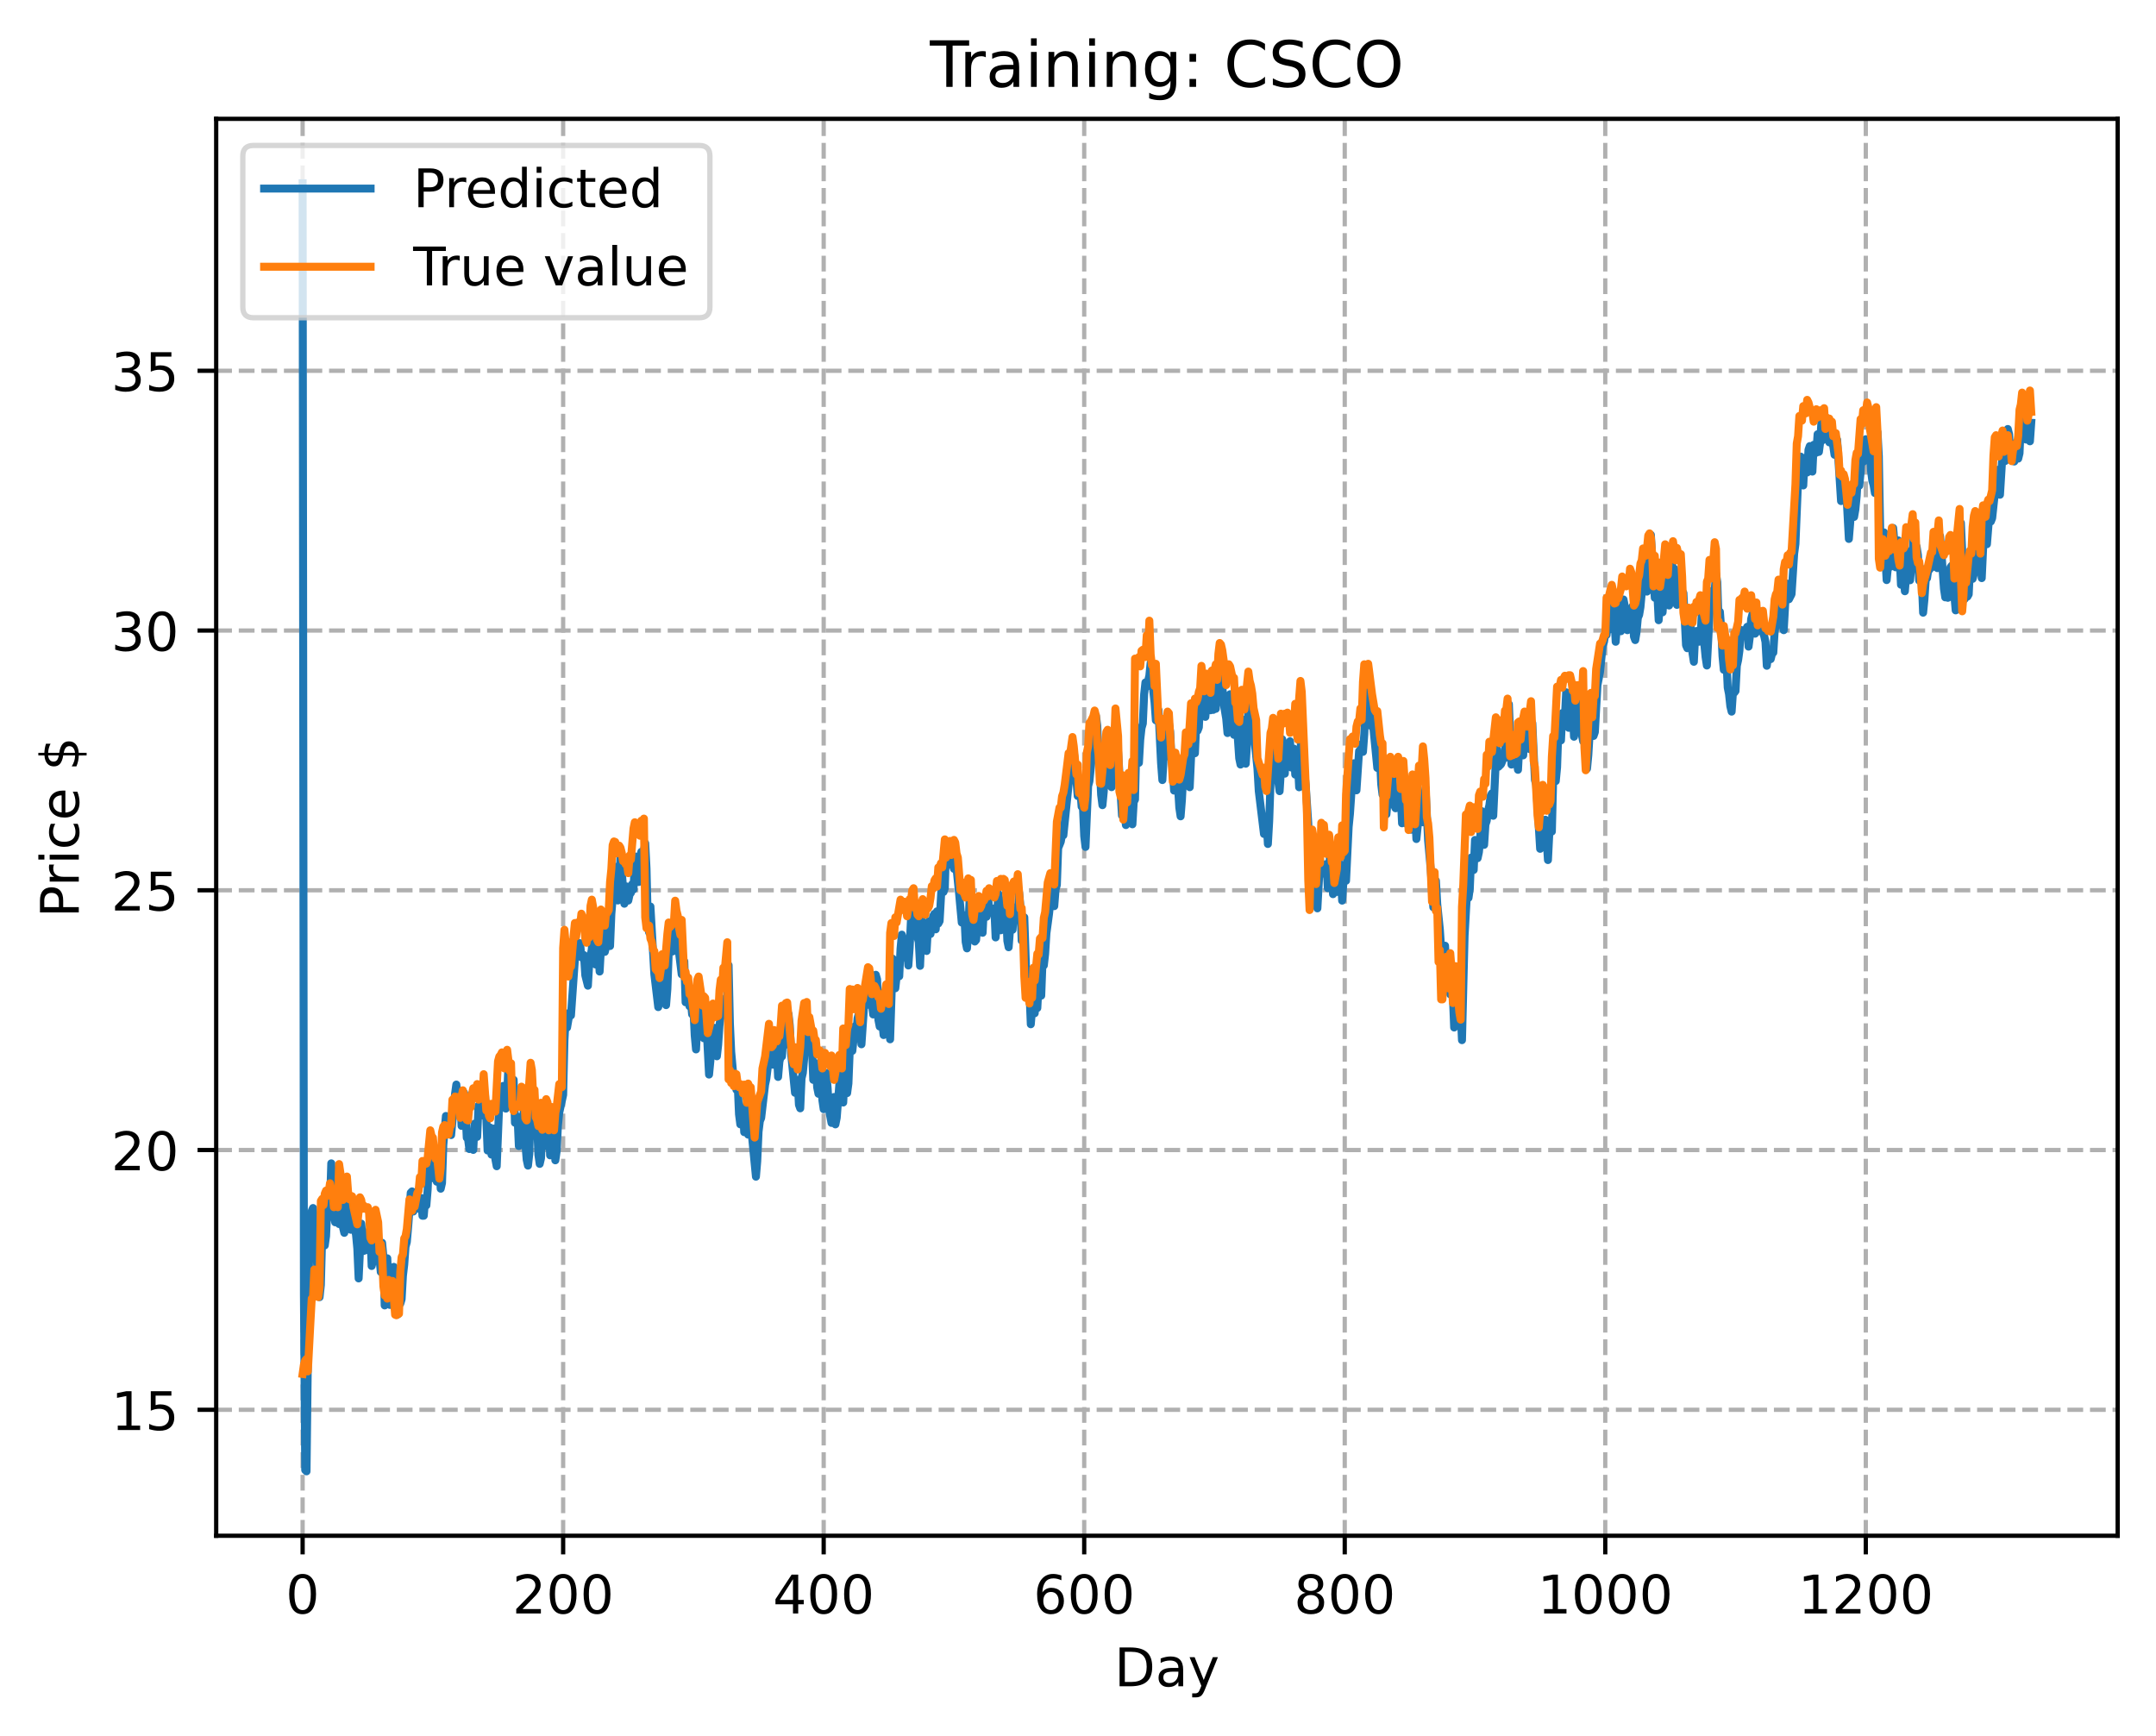 <?xml version="1.0" encoding="utf-8" standalone="no"?>
<!DOCTYPE svg PUBLIC "-//W3C//DTD SVG 1.1//EN"
  "http://www.w3.org/Graphics/SVG/1.1/DTD/svg11.dtd">
<!-- Created with matplotlib (https://matplotlib.org/) -->
<svg height="325.986pt" version="1.1" viewBox="0 0 404.923 325.986" width="404.923pt" xmlns="http://www.w3.org/2000/svg" xmlns:xlink="http://www.w3.org/1999/xlink">
 <defs>
  <style type="text/css">
*{stroke-linecap:butt;stroke-linejoin:round;}
  </style>
 </defs>
 <g id="figure_1">
  <g id="patch_1">
   <path d="M 0 325.986 
L 404.923 325.986 
L 404.923 0 
L 0 0 
z
" style="fill:#ffffff;"/>
  </g>
  <g id="axes_1">
   <g id="patch_2">
    <path d="M 40.603 288.43 
L 397.723 288.43 
L 397.723 22.318 
L 40.603 22.318 
z
" style="fill:#ffffff;"/>
   </g>
   <g id="matplotlib.axis_1">
    <g id="xtick_1">
     <g id="line2d_1">
      <path clip-path="url(#pea57ece2e9)" d="M 56.836 288.43 
L 56.836 22.318 
" style="fill:none;stroke:#b0b0b0;stroke-dasharray:2.96,1.28;stroke-dashoffset:0;stroke-width:0.8;"/>
     </g>
     <g id="line2d_2">
      <defs>
       <path d="M 0 0 
L 0 3.5 
" id="m8e27ca94c3" style="stroke:#000000;stroke-width:0.8;"/>
      </defs>
      <g>
       <use style="stroke:#000000;stroke-width:0.8;" x="56.836" xlink:href="#m8e27ca94c3" y="288.43"/>
      </g>
     </g>
     <g id="text_1">
      <!-- 0 -->
      <defs>
       <path d="M 31.781 66.406 
Q 24.172 66.406 20.328 58.906 
Q 16.5 51.422 16.5 36.375 
Q 16.5 21.391 20.328 13.891 
Q 24.172 6.391 31.781 6.391 
Q 39.453 6.391 43.281 13.891 
Q 47.125 21.391 47.125 36.375 
Q 47.125 51.422 43.281 58.906 
Q 39.453 66.406 31.781 66.406 
z
M 31.781 74.219 
Q 44.047 74.219 50.516 64.516 
Q 56.984 54.828 56.984 36.375 
Q 56.984 17.969 50.516 8.266 
Q 44.047 -1.422 31.781 -1.422 
Q 19.531 -1.422 13.062 8.266 
Q 6.594 17.969 6.594 36.375 
Q 6.594 54.828 13.062 64.516 
Q 19.531 74.219 31.781 74.219 
z
" id="DejaVuSans-48"/>
      </defs>
      <g transform="translate(53.655 303.029)scale(0.1 -0.1)">
       <use xlink:href="#DejaVuSans-48"/>
      </g>
     </g>
    </g>
    <g id="xtick_2">
     <g id="line2d_3">
      <path clip-path="url(#pea57ece2e9)" d="M 105.766 288.43 
L 105.766 22.318 
" style="fill:none;stroke:#b0b0b0;stroke-dasharray:2.96,1.28;stroke-dashoffset:0;stroke-width:0.8;"/>
     </g>
     <g id="line2d_4">
      <g>
       <use style="stroke:#000000;stroke-width:0.8;" x="105.766" xlink:href="#m8e27ca94c3" y="288.43"/>
      </g>
     </g>
     <g id="text_2">
      <!-- 200 -->
      <defs>
       <path d="M 19.188 8.297 
L 53.609 8.297 
L 53.609 0 
L 7.328 0 
L 7.328 8.297 
Q 12.938 14.109 22.625 23.891 
Q 32.328 33.688 34.812 36.531 
Q 39.547 41.844 41.422 45.531 
Q 43.312 49.219 43.312 52.781 
Q 43.312 58.594 39.234 62.25 
Q 35.156 65.922 28.609 65.922 
Q 23.969 65.922 18.812 64.312 
Q 13.672 62.703 7.812 59.422 
L 7.812 69.391 
Q 13.766 71.781 18.938 73 
Q 24.125 74.219 28.422 74.219 
Q 39.75 74.219 46.484 68.547 
Q 53.219 62.891 53.219 53.422 
Q 53.219 48.922 51.531 44.891 
Q 49.859 40.875 45.406 35.406 
Q 44.188 33.984 37.641 27.219 
Q 31.109 20.453 19.188 8.297 
z
" id="DejaVuSans-50"/>
      </defs>
      <g transform="translate(96.223 303.029)scale(0.1 -0.1)">
       <use xlink:href="#DejaVuSans-50"/>
       <use x="63.623" xlink:href="#DejaVuSans-48"/>
       <use x="127.246" xlink:href="#DejaVuSans-48"/>
      </g>
     </g>
    </g>
    <g id="xtick_3">
     <g id="line2d_5">
      <path clip-path="url(#pea57ece2e9)" d="M 154.697 288.43 
L 154.697 22.318 
" style="fill:none;stroke:#b0b0b0;stroke-dasharray:2.96,1.28;stroke-dashoffset:0;stroke-width:0.8;"/>
     </g>
     <g id="line2d_6">
      <g>
       <use style="stroke:#000000;stroke-width:0.8;" x="154.697" xlink:href="#m8e27ca94c3" y="288.43"/>
      </g>
     </g>
     <g id="text_3">
      <!-- 400 -->
      <defs>
       <path d="M 37.797 64.312 
L 12.891 25.391 
L 37.797 25.391 
z
M 35.203 72.906 
L 47.609 72.906 
L 47.609 25.391 
L 58.016 25.391 
L 58.016 17.188 
L 47.609 17.188 
L 47.609 0 
L 37.797 0 
L 37.797 17.188 
L 4.891 17.188 
L 4.891 26.703 
z
" id="DejaVuSans-52"/>
      </defs>
      <g transform="translate(145.153 303.029)scale(0.1 -0.1)">
       <use xlink:href="#DejaVuSans-52"/>
       <use x="63.623" xlink:href="#DejaVuSans-48"/>
       <use x="127.246" xlink:href="#DejaVuSans-48"/>
      </g>
     </g>
    </g>
    <g id="xtick_4">
     <g id="line2d_7">
      <path clip-path="url(#pea57ece2e9)" d="M 203.628 288.43 
L 203.628 22.318 
" style="fill:none;stroke:#b0b0b0;stroke-dasharray:2.96,1.28;stroke-dashoffset:0;stroke-width:0.8;"/>
     </g>
     <g id="line2d_8">
      <g>
       <use style="stroke:#000000;stroke-width:0.8;" x="203.628" xlink:href="#m8e27ca94c3" y="288.43"/>
      </g>
     </g>
     <g id="text_4">
      <!-- 600 -->
      <defs>
       <path d="M 33.016 40.375 
Q 26.375 40.375 22.484 35.828 
Q 18.609 31.297 18.609 23.391 
Q 18.609 15.531 22.484 10.953 
Q 26.375 6.391 33.016 6.391 
Q 39.656 6.391 43.531 10.953 
Q 47.406 15.531 47.406 23.391 
Q 47.406 31.297 43.531 35.828 
Q 39.656 40.375 33.016 40.375 
z
M 52.594 71.297 
L 52.594 62.312 
Q 48.875 64.062 45.094 64.984 
Q 41.312 65.922 37.594 65.922 
Q 27.828 65.922 22.672 59.328 
Q 17.531 52.734 16.797 39.406 
Q 19.672 43.656 24.016 45.922 
Q 28.375 48.188 33.594 48.188 
Q 44.578 48.188 50.953 41.516 
Q 57.328 34.859 57.328 23.391 
Q 57.328 12.156 50.688 5.359 
Q 44.047 -1.422 33.016 -1.422 
Q 20.359 -1.422 13.672 8.266 
Q 6.984 17.969 6.984 36.375 
Q 6.984 53.656 15.188 63.938 
Q 23.391 74.219 37.203 74.219 
Q 40.922 74.219 44.703 73.484 
Q 48.484 72.75 52.594 71.297 
z
" id="DejaVuSans-54"/>
      </defs>
      <g transform="translate(194.084 303.029)scale(0.1 -0.1)">
       <use xlink:href="#DejaVuSans-54"/>
       <use x="63.623" xlink:href="#DejaVuSans-48"/>
       <use x="127.246" xlink:href="#DejaVuSans-48"/>
      </g>
     </g>
    </g>
    <g id="xtick_5">
     <g id="line2d_9">
      <path clip-path="url(#pea57ece2e9)" d="M 252.558 288.43 
L 252.558 22.318 
" style="fill:none;stroke:#b0b0b0;stroke-dasharray:2.96,1.28;stroke-dashoffset:0;stroke-width:0.8;"/>
     </g>
     <g id="line2d_10">
      <g>
       <use style="stroke:#000000;stroke-width:0.8;" x="252.558" xlink:href="#m8e27ca94c3" y="288.43"/>
      </g>
     </g>
     <g id="text_5">
      <!-- 800 -->
      <defs>
       <path d="M 31.781 34.625 
Q 24.75 34.625 20.719 30.859 
Q 16.703 27.094 16.703 20.516 
Q 16.703 13.922 20.719 10.156 
Q 24.75 6.391 31.781 6.391 
Q 38.812 6.391 42.859 10.172 
Q 46.922 13.969 46.922 20.516 
Q 46.922 27.094 42.891 30.859 
Q 38.875 34.625 31.781 34.625 
z
M 21.922 38.812 
Q 15.578 40.375 12.031 44.719 
Q 8.5 49.078 8.5 55.328 
Q 8.5 64.062 14.719 69.141 
Q 20.953 74.219 31.781 74.219 
Q 42.672 74.219 48.875 69.141 
Q 55.078 64.062 55.078 55.328 
Q 55.078 49.078 51.531 44.719 
Q 48 40.375 41.703 38.812 
Q 48.828 37.156 52.797 32.312 
Q 56.781 27.484 56.781 20.516 
Q 56.781 9.906 50.312 4.234 
Q 43.844 -1.422 31.781 -1.422 
Q 19.734 -1.422 13.25 4.234 
Q 6.781 9.906 6.781 20.516 
Q 6.781 27.484 10.781 32.312 
Q 14.797 37.156 21.922 38.812 
z
M 18.312 54.391 
Q 18.312 48.734 21.844 45.562 
Q 25.391 42.391 31.781 42.391 
Q 38.141 42.391 41.719 45.562 
Q 45.312 48.734 45.312 54.391 
Q 45.312 60.062 41.719 63.234 
Q 38.141 66.406 31.781 66.406 
Q 25.391 66.406 21.844 63.234 
Q 18.312 60.062 18.312 54.391 
z
" id="DejaVuSans-56"/>
      </defs>
      <g transform="translate(243.015 303.029)scale(0.1 -0.1)">
       <use xlink:href="#DejaVuSans-56"/>
       <use x="63.623" xlink:href="#DejaVuSans-48"/>
       <use x="127.246" xlink:href="#DejaVuSans-48"/>
      </g>
     </g>
    </g>
    <g id="xtick_6">
     <g id="line2d_11">
      <path clip-path="url(#pea57ece2e9)" d="M 301.489 288.43 
L 301.489 22.318 
" style="fill:none;stroke:#b0b0b0;stroke-dasharray:2.96,1.28;stroke-dashoffset:0;stroke-width:0.8;"/>
     </g>
     <g id="line2d_12">
      <g>
       <use style="stroke:#000000;stroke-width:0.8;" x="301.489" xlink:href="#m8e27ca94c3" y="288.43"/>
      </g>
     </g>
     <g id="text_6">
      <!-- 1000 -->
      <defs>
       <path d="M 12.406 8.297 
L 28.516 8.297 
L 28.516 63.922 
L 10.984 60.406 
L 10.984 69.391 
L 28.422 72.906 
L 38.281 72.906 
L 38.281 8.297 
L 54.391 8.297 
L 54.391 0 
L 12.406 0 
z
" id="DejaVuSans-49"/>
      </defs>
      <g transform="translate(288.764 303.029)scale(0.1 -0.1)">
       <use xlink:href="#DejaVuSans-49"/>
       <use x="63.623" xlink:href="#DejaVuSans-48"/>
       <use x="127.246" xlink:href="#DejaVuSans-48"/>
       <use x="190.869" xlink:href="#DejaVuSans-48"/>
      </g>
     </g>
    </g>
    <g id="xtick_7">
     <g id="line2d_13">
      <path clip-path="url(#pea57ece2e9)" d="M 350.419 288.43 
L 350.419 22.318 
" style="fill:none;stroke:#b0b0b0;stroke-dasharray:2.96,1.28;stroke-dashoffset:0;stroke-width:0.8;"/>
     </g>
     <g id="line2d_14">
      <g>
       <use style="stroke:#000000;stroke-width:0.8;" x="350.419" xlink:href="#m8e27ca94c3" y="288.43"/>
      </g>
     </g>
     <g id="text_7">
      <!-- 1200 -->
      <g transform="translate(337.694 303.029)scale(0.1 -0.1)">
       <use xlink:href="#DejaVuSans-49"/>
       <use x="63.623" xlink:href="#DejaVuSans-50"/>
       <use x="127.246" xlink:href="#DejaVuSans-48"/>
       <use x="190.869" xlink:href="#DejaVuSans-48"/>
      </g>
     </g>
    </g>
    <g id="text_8">
     <!-- Day -->
     <defs>
      <path d="M 19.672 64.797 
L 19.672 8.109 
L 31.594 8.109 
Q 46.688 8.109 53.688 14.938 
Q 60.688 21.781 60.688 36.531 
Q 60.688 51.172 53.688 57.984 
Q 46.688 64.797 31.594 64.797 
z
M 9.812 72.906 
L 30.078 72.906 
Q 51.266 72.906 61.172 64.094 
Q 71.094 55.281 71.094 36.531 
Q 71.094 17.672 61.125 8.828 
Q 51.172 0 30.078 0 
L 9.812 0 
z
" id="DejaVuSans-68"/>
      <path d="M 34.281 27.484 
Q 23.391 27.484 19.188 25 
Q 14.984 22.516 14.984 16.5 
Q 14.984 11.719 18.141 8.906 
Q 21.297 6.109 26.703 6.109 
Q 34.188 6.109 38.703 11.406 
Q 43.219 16.703 43.219 25.484 
L 43.219 27.484 
z
M 52.203 31.203 
L 52.203 0 
L 43.219 0 
L 43.219 8.297 
Q 40.141 3.328 35.547 0.953 
Q 30.953 -1.422 24.312 -1.422 
Q 15.922 -1.422 10.953 3.297 
Q 6 8.016 6 15.922 
Q 6 25.141 12.172 29.828 
Q 18.359 34.516 30.609 34.516 
L 43.219 34.516 
L 43.219 35.406 
Q 43.219 41.609 39.141 45 
Q 35.062 48.391 27.688 48.391 
Q 23 48.391 18.547 47.266 
Q 14.109 46.141 10.016 43.891 
L 10.016 52.203 
Q 14.938 54.109 19.578 55.047 
Q 24.219 56 28.609 56 
Q 40.484 56 46.344 49.844 
Q 52.203 43.703 52.203 31.203 
z
" id="DejaVuSans-97"/>
      <path d="M 32.172 -5.078 
Q 28.375 -14.844 24.75 -17.812 
Q 21.141 -20.797 15.094 -20.797 
L 7.906 -20.797 
L 7.906 -13.281 
L 13.188 -13.281 
Q 16.891 -13.281 18.938 -11.516 
Q 21 -9.766 23.484 -3.219 
L 25.094 0.875 
L 2.984 54.688 
L 12.5 54.688 
L 29.594 11.922 
L 46.688 54.688 
L 56.203 54.688 
z
" id="DejaVuSans-121"/>
     </defs>
     <g transform="translate(209.29 316.707)scale(0.1 -0.1)">
      <use xlink:href="#DejaVuSans-68"/>
      <use x="77.002" xlink:href="#DejaVuSans-97"/>
      <use x="138.281" xlink:href="#DejaVuSans-121"/>
     </g>
    </g>
   </g>
   <g id="matplotlib.axis_2">
    <g id="ytick_1">
     <g id="line2d_15">
      <path clip-path="url(#pea57ece2e9)" d="M 40.603 264.78 
L 397.723 264.78 
" style="fill:none;stroke:#b0b0b0;stroke-dasharray:2.96,1.28;stroke-dashoffset:0;stroke-width:0.8;"/>
     </g>
     <g id="line2d_16">
      <defs>
       <path d="M 0 0 
L -3.5 0 
" id="m637c4f6350" style="stroke:#000000;stroke-width:0.8;"/>
      </defs>
      <g>
       <use style="stroke:#000000;stroke-width:0.8;" x="40.603" xlink:href="#m637c4f6350" y="264.78"/>
      </g>
     </g>
     <g id="text_9">
      <!-- 15 -->
      <defs>
       <path d="M 10.797 72.906 
L 49.516 72.906 
L 49.516 64.594 
L 19.828 64.594 
L 19.828 46.734 
Q 21.969 47.469 24.109 47.828 
Q 26.266 48.188 28.422 48.188 
Q 40.625 48.188 47.75 41.5 
Q 54.891 34.812 54.891 23.391 
Q 54.891 11.625 47.562 5.094 
Q 40.234 -1.422 26.906 -1.422 
Q 22.312 -1.422 17.547 -0.641 
Q 12.797 0.141 7.719 1.703 
L 7.719 11.625 
Q 12.109 9.234 16.797 8.062 
Q 21.484 6.891 26.703 6.891 
Q 35.156 6.891 40.078 11.328 
Q 45.016 15.766 45.016 23.391 
Q 45.016 31 40.078 35.438 
Q 35.156 39.891 26.703 39.891 
Q 22.75 39.891 18.812 39.016 
Q 14.891 38.141 10.797 36.281 
z
" id="DejaVuSans-53"/>
      </defs>
      <g transform="translate(20.878 268.579)scale(0.1 -0.1)">
       <use xlink:href="#DejaVuSans-49"/>
       <use x="63.623" xlink:href="#DejaVuSans-53"/>
      </g>
     </g>
    </g>
    <g id="ytick_2">
     <g id="line2d_17">
      <path clip-path="url(#pea57ece2e9)" d="M 40.603 215.994 
L 397.723 215.994 
" style="fill:none;stroke:#b0b0b0;stroke-dasharray:2.96,1.28;stroke-dashoffset:0;stroke-width:0.8;"/>
     </g>
     <g id="line2d_18">
      <g>
       <use style="stroke:#000000;stroke-width:0.8;" x="40.603" xlink:href="#m637c4f6350" y="215.994"/>
      </g>
     </g>
     <g id="text_10">
      <!-- 20 -->
      <g transform="translate(20.878 219.793)scale(0.1 -0.1)">
       <use xlink:href="#DejaVuSans-50"/>
       <use x="63.623" xlink:href="#DejaVuSans-48"/>
      </g>
     </g>
    </g>
    <g id="ytick_3">
     <g id="line2d_19">
      <path clip-path="url(#pea57ece2e9)" d="M 40.603 167.208 
L 397.723 167.208 
" style="fill:none;stroke:#b0b0b0;stroke-dasharray:2.96,1.28;stroke-dashoffset:0;stroke-width:0.8;"/>
     </g>
     <g id="line2d_20">
      <g>
       <use style="stroke:#000000;stroke-width:0.8;" x="40.603" xlink:href="#m637c4f6350" y="167.208"/>
      </g>
     </g>
     <g id="text_11">
      <!-- 25 -->
      <g transform="translate(20.878 171.007)scale(0.1 -0.1)">
       <use xlink:href="#DejaVuSans-50"/>
       <use x="63.623" xlink:href="#DejaVuSans-53"/>
      </g>
     </g>
    </g>
    <g id="ytick_4">
     <g id="line2d_21">
      <path clip-path="url(#pea57ece2e9)" d="M 40.603 118.422 
L 397.723 118.422 
" style="fill:none;stroke:#b0b0b0;stroke-dasharray:2.96,1.28;stroke-dashoffset:0;stroke-width:0.8;"/>
     </g>
     <g id="line2d_22">
      <g>
       <use style="stroke:#000000;stroke-width:0.8;" x="40.603" xlink:href="#m637c4f6350" y="118.422"/>
      </g>
     </g>
     <g id="text_12">
      <!-- 30 -->
      <defs>
       <path d="M 40.578 39.312 
Q 47.656 37.797 51.625 33 
Q 55.609 28.219 55.609 21.188 
Q 55.609 10.406 48.188 4.484 
Q 40.766 -1.422 27.094 -1.422 
Q 22.516 -1.422 17.656 -0.516 
Q 12.797 0.391 7.625 2.203 
L 7.625 11.719 
Q 11.719 9.328 16.594 8.109 
Q 21.484 6.891 26.812 6.891 
Q 36.078 6.891 40.938 10.547 
Q 45.797 14.203 45.797 21.188 
Q 45.797 27.641 41.281 31.266 
Q 36.766 34.906 28.719 34.906 
L 20.219 34.906 
L 20.219 43.016 
L 29.109 43.016 
Q 36.375 43.016 40.234 45.922 
Q 44.094 48.828 44.094 54.297 
Q 44.094 59.906 40.109 62.906 
Q 36.141 65.922 28.719 65.922 
Q 24.656 65.922 20.016 65.031 
Q 15.375 64.156 9.812 62.312 
L 9.812 71.094 
Q 15.438 72.656 20.344 73.438 
Q 25.25 74.219 29.594 74.219 
Q 40.828 74.219 47.359 69.109 
Q 53.906 64.016 53.906 55.328 
Q 53.906 49.266 50.438 45.094 
Q 46.969 40.922 40.578 39.312 
z
" id="DejaVuSans-51"/>
      </defs>
      <g transform="translate(20.878 122.221)scale(0.1 -0.1)">
       <use xlink:href="#DejaVuSans-51"/>
       <use x="63.623" xlink:href="#DejaVuSans-48"/>
      </g>
     </g>
    </g>
    <g id="ytick_5">
     <g id="line2d_23">
      <path clip-path="url(#pea57ece2e9)" d="M 40.603 69.636 
L 397.723 69.636 
" style="fill:none;stroke:#b0b0b0;stroke-dasharray:2.96,1.28;stroke-dashoffset:0;stroke-width:0.8;"/>
     </g>
     <g id="line2d_24">
      <g>
       <use style="stroke:#000000;stroke-width:0.8;" x="40.603" xlink:href="#m637c4f6350" y="69.636"/>
      </g>
     </g>
     <g id="text_13">
      <!-- 35 -->
      <g transform="translate(20.878 73.436)scale(0.1 -0.1)">
       <use xlink:href="#DejaVuSans-51"/>
       <use x="63.623" xlink:href="#DejaVuSans-53"/>
      </g>
     </g>
    </g>
    <g id="text_14">
     <!-- Price $ -->
     <defs>
      <path d="M 19.672 64.797 
L 19.672 37.406 
L 32.078 37.406 
Q 38.969 37.406 42.719 40.969 
Q 46.484 44.531 46.484 51.125 
Q 46.484 57.672 42.719 61.234 
Q 38.969 64.797 32.078 64.797 
z
M 9.812 72.906 
L 32.078 72.906 
Q 44.344 72.906 50.609 67.359 
Q 56.891 61.812 56.891 51.125 
Q 56.891 40.328 50.609 34.812 
Q 44.344 29.297 32.078 29.297 
L 19.672 29.297 
L 19.672 0 
L 9.812 0 
z
" id="DejaVuSans-80"/>
      <path d="M 41.109 46.297 
Q 39.594 47.172 37.812 47.578 
Q 36.031 48 33.891 48 
Q 26.266 48 22.188 43.047 
Q 18.109 38.094 18.109 28.812 
L 18.109 0 
L 9.078 0 
L 9.078 54.688 
L 18.109 54.688 
L 18.109 46.188 
Q 20.953 51.172 25.484 53.578 
Q 30.031 56 36.531 56 
Q 37.453 56 38.578 55.875 
Q 39.703 55.766 41.062 55.516 
z
" id="DejaVuSans-114"/>
      <path d="M 9.422 54.688 
L 18.406 54.688 
L 18.406 0 
L 9.422 0 
z
M 9.422 75.984 
L 18.406 75.984 
L 18.406 64.594 
L 9.422 64.594 
z
" id="DejaVuSans-105"/>
      <path d="M 48.781 52.594 
L 48.781 44.188 
Q 44.969 46.297 41.141 47.344 
Q 37.312 48.391 33.406 48.391 
Q 24.656 48.391 19.812 42.844 
Q 14.984 37.312 14.984 27.297 
Q 14.984 17.281 19.812 11.734 
Q 24.656 6.203 33.406 6.203 
Q 37.312 6.203 41.141 7.25 
Q 44.969 8.297 48.781 10.406 
L 48.781 2.094 
Q 45.016 0.344 40.984 -0.531 
Q 36.969 -1.422 32.422 -1.422 
Q 20.062 -1.422 12.781 6.344 
Q 5.516 14.109 5.516 27.297 
Q 5.516 40.672 12.859 48.328 
Q 20.219 56 33.016 56 
Q 37.156 56 41.109 55.141 
Q 45.062 54.297 48.781 52.594 
z
" id="DejaVuSans-99"/>
      <path d="M 56.203 29.594 
L 56.203 25.203 
L 14.891 25.203 
Q 15.484 15.922 20.484 11.062 
Q 25.484 6.203 34.422 6.203 
Q 39.594 6.203 44.453 7.469 
Q 49.312 8.734 54.109 11.281 
L 54.109 2.781 
Q 49.266 0.734 44.188 -0.344 
Q 39.109 -1.422 33.891 -1.422 
Q 20.797 -1.422 13.156 6.188 
Q 5.516 13.812 5.516 26.812 
Q 5.516 40.234 12.766 48.109 
Q 20.016 56 32.328 56 
Q 43.359 56 49.781 48.891 
Q 56.203 41.797 56.203 29.594 
z
M 47.219 32.234 
Q 47.125 39.594 43.094 43.984 
Q 39.062 48.391 32.422 48.391 
Q 24.906 48.391 20.391 44.141 
Q 15.875 39.891 15.188 32.172 
z
" id="DejaVuSans-101"/>
      <path id="DejaVuSans-32"/>
      <path d="M 33.797 -14.703 
L 28.906 -14.703 
L 28.859 0 
Q 23.734 0.094 18.609 1.188 
Q 13.484 2.297 8.297 4.5 
L 8.297 13.281 
Q 13.281 10.156 18.375 8.562 
Q 23.484 6.984 28.906 6.938 
L 28.906 29.203 
Q 18.109 30.953 13.203 35.156 
Q 8.297 39.359 8.297 46.688 
Q 8.297 54.641 13.625 59.219 
Q 18.953 63.812 28.906 64.5 
L 28.906 75.984 
L 33.797 75.984 
L 33.797 64.656 
Q 38.328 64.453 42.578 63.688 
Q 46.828 62.938 50.875 61.625 
L 50.875 53.078 
Q 46.828 55.125 42.547 56.25 
Q 38.281 57.375 33.797 57.562 
L 33.797 36.719 
Q 44.875 35.016 50.094 30.609 
Q 55.328 26.219 55.328 18.609 
Q 55.328 10.359 49.781 5.594 
Q 44.234 0.828 33.797 0.094 
z
M 28.906 37.594 
L 28.906 57.625 
Q 23.25 56.984 20.266 54.391 
Q 17.281 51.812 17.281 47.516 
Q 17.281 43.312 20.031 40.969 
Q 22.797 38.625 28.906 37.594 
z
M 33.797 28.219 
L 33.797 7.078 
Q 39.984 7.906 43.141 10.594 
Q 46.297 13.281 46.297 17.672 
Q 46.297 21.969 43.281 24.5 
Q 40.281 27.047 33.797 28.219 
z
" id="DejaVuSans-36"/>
     </defs>
     <g transform="translate(14.798 172.342)rotate(-90)scale(0.1 -0.1)">
      <use xlink:href="#DejaVuSans-80"/>
      <use x="58.553" xlink:href="#DejaVuSans-114"/>
      <use x="99.666" xlink:href="#DejaVuSans-105"/>
      <use x="127.449" xlink:href="#DejaVuSans-99"/>
      <use x="182.43" xlink:href="#DejaVuSans-101"/>
      <use x="243.953" xlink:href="#DejaVuSans-32"/>
      <use x="275.74" xlink:href="#DejaVuSans-36"/>
     </g>
    </g>
   </g>
   <g id="line2d_25">
    <path clip-path="url(#pea57ece2e9)" d="M 56.836 34.414 
L 57.081 243.008 
L 57.325 276.098 
L 57.57 276.334 
L 58.059 234.996 
L 58.304 234.52 
L 58.548 227.425 
L 58.793 226.884 
L 59.527 236.905 
L 59.772 241.275 
L 60.016 243.624 
L 60.261 241.328 
L 60.506 231.929 
L 60.75 232.066 
L 60.995 233.907 
L 61.24 232.162 
L 61.484 226.701 
L 61.729 227.267 
L 61.974 226.33 
L 62.218 218.493 
L 62.708 228.255 
L 62.952 229.562 
L 63.197 225.586 
L 63.441 224.792 
L 63.686 229.89 
L 63.931 225.359 
L 64.175 225.369 
L 64.42 230.521 
L 64.665 231.543 
L 65.154 226.075 
L 65.399 225.687 
L 65.888 230.965 
L 66.133 228.097 
L 66.377 227.184 
L 66.622 230.73 
L 66.867 231.898 
L 67.111 234.509 
L 67.356 240.104 
L 67.845 229.809 
L 68.335 234.934 
L 68.579 232.397 
L 69.069 234.802 
L 69.313 231.201 
L 69.558 231.402 
L 69.802 237.768 
L 70.047 236.779 
L 70.292 233.867 
L 70.536 229.017 
L 70.781 229.235 
L 71.27 236.369 
L 71.515 238.89 
L 71.76 233.409 
L 72.004 235.969 
L 72.249 245.176 
L 72.738 236.326 
L 72.983 242.032 
L 73.228 245.081 
L 73.472 242.907 
L 73.717 241.825 
L 73.962 237.935 
L 74.206 243.146 
L 74.451 245.953 
L 74.696 246.88 
L 74.94 241.218 
L 75.185 244.824 
L 75.429 244 
L 75.674 239.609 
L 75.919 237.509 
L 76.163 234.168 
L 76.408 233.248 
L 76.653 230.46 
L 77.142 224.016 
L 77.387 223.762 
L 77.631 227.536 
L 77.876 225.153 
L 78.121 224.869 
L 78.365 226.342 
L 78.61 225.875 
L 78.855 227.098 
L 79.099 224.986 
L 79.344 228.336 
L 79.589 228.333 
L 79.833 225.366 
L 80.078 226.391 
L 80.323 223.393 
L 80.567 217.35 
L 80.812 216.15 
L 81.301 218.835 
L 81.546 221.354 
L 81.79 219.854 
L 82.035 221.941 
L 82.28 221.565 
L 82.524 219.134 
L 82.769 223.254 
L 83.014 222.18 
L 83.258 215.093 
L 83.748 209.596 
L 83.992 210.607 
L 84.237 212.859 
L 84.482 210.543 
L 84.726 213.18 
L 85.46 205.458 
L 85.705 203.696 
L 85.95 206.383 
L 86.194 206.686 
L 86.439 204.94 
L 86.684 211.459 
L 87.173 205.271 
L 87.417 208.528 
L 87.662 213.674 
L 87.907 213.907 
L 88.151 215.806 
L 88.396 215.298 
L 88.641 213.431 
L 88.885 215.968 
L 89.13 211.035 
L 89.619 213.517 
L 89.864 207.666 
L 90.109 208.03 
L 90.598 207.156 
L 90.843 209.553 
L 91.087 205.59 
L 91.332 209.829 
L 91.577 216.08 
L 91.821 213.153 
L 92.066 211.778 
L 92.311 216.85 
L 92.555 213.438 
L 92.8 211.956 
L 93.044 217.744 
L 93.289 219.036 
L 93.778 206.875 
L 94.268 205.357 
L 94.512 203.943 
L 94.757 204.509 
L 95.002 208.211 
L 95.246 205.934 
L 95.491 199.948 
L 95.736 202.2 
L 95.98 207.169 
L 96.225 203.085 
L 96.47 202.803 
L 96.714 210.866 
L 96.959 210.812 
L 97.204 209.721 
L 97.448 215.239 
L 97.938 210.382 
L 98.182 210.486 
L 98.427 208.118 
L 98.672 214.773 
L 98.916 217.797 
L 99.161 218.917 
L 99.405 216.716 
L 99.65 208.912 
L 99.895 205.98 
L 100.139 207.773 
L 100.384 213.008 
L 100.873 211.185 
L 101.118 216.895 
L 101.363 218.593 
L 101.607 217.534 
L 101.852 211.583 
L 102.097 213.994 
L 102.341 215.243 
L 102.586 211.559 
L 102.831 210.394 
L 103.075 210.476 
L 103.32 216.987 
L 103.565 214.534 
L 103.809 209.843 
L 104.054 211.391 
L 104.299 217.922 
L 104.543 216.214 
L 104.788 211.388 
L 105.032 208.97 
L 105.766 205.628 
L 106.011 195.36 
L 106.256 190.874 
L 106.5 192.997 
L 106.99 190.14 
L 107.234 190.714 
L 108.213 176.725 
L 108.458 178.997 
L 108.702 178.8 
L 108.947 177.145 
L 109.192 179.791 
L 109.436 179.934 
L 109.681 179.383 
L 109.926 183.18 
L 110.415 185.125 
L 110.66 180.951 
L 111.149 178.291 
L 111.393 173.731 
L 111.638 176.369 
L 111.883 181.153 
L 112.127 178.217 
L 112.372 178.931 
L 112.617 182.469 
L 113.106 173.609 
L 113.595 178.776 
L 114.085 176.71 
L 114.329 175.762 
L 114.574 177.677 
L 114.819 171.671 
L 115.553 162.793 
L 115.797 165.113 
L 116.042 169.122 
L 116.287 166.267 
L 116.531 160.837 
L 117.265 169.73 
L 117.51 166.458 
L 117.754 166.508 
L 117.999 169.14 
L 118.244 168 
L 118.488 167.691 
L 118.733 166.053 
L 118.978 167.056 
L 119.222 162.233 
L 119.467 160.874 
L 119.712 162.349 
L 119.956 165.648 
L 120.201 161.436 
L 120.446 159.982 
L 120.69 161.099 
L 121.18 158.377 
L 121.424 163.134 
L 121.669 173.562 
L 121.914 175.124 
L 122.158 170.257 
L 122.892 182.975 
L 123.626 189.149 
L 124.115 186.044 
L 124.36 187.792 
L 124.605 181.641 
L 124.849 183.824 
L 125.094 188.776 
L 125.339 185.755 
L 125.583 179.143 
L 125.828 175.888 
L 126.073 176.996 
L 126.317 178.697 
L 126.562 174.29 
L 126.807 175.98 
L 127.051 175.032 
L 127.296 174.743 
L 127.541 178.99 
L 128.03 182.991 
L 128.275 180.414 
L 128.519 180.552 
L 128.764 188.244 
L 129.253 186.603 
L 129.498 188.991 
L 129.742 187.924 
L 129.987 190.501 
L 130.232 189.462 
L 130.476 194.472 
L 130.721 197.094 
L 131.21 187.436 
L 131.455 187.769 
L 132.189 194.998 
L 132.678 192.418 
L 133.168 201.817 
L 133.412 199.294 
L 133.657 194.937 
L 133.902 195.459 
L 134.146 193.034 
L 134.391 193.838 
L 134.636 198.383 
L 134.88 196.233 
L 135.125 192.622 
L 135.369 190.755 
L 135.614 187.945 
L 135.859 188.435 
L 136.103 190.122 
L 136.348 187.396 
L 136.593 187.382 
L 136.837 181.283 
L 137.082 192.205 
L 137.327 197.543 
L 137.816 202.964 
L 138.061 202.501 
L 138.305 204.667 
L 138.55 203.624 
L 138.795 209.263 
L 139.039 211.166 
L 139.284 210.405 
L 139.529 207.986 
L 139.773 212.636 
L 140.263 207.172 
L 140.507 213.095 
L 140.752 209.285 
L 140.996 207.331 
L 141.241 213.445 
L 141.975 220.994 
L 142.22 218.065 
L 142.464 212.552 
L 142.709 210.547 
L 142.954 209.977 
L 143.688 203.729 
L 143.932 202.579 
L 144.177 200.585 
L 144.422 196.665 
L 144.666 195.389 
L 144.911 196.692 
L 145.156 199.963 
L 145.4 198.62 
L 145.645 194.124 
L 145.89 197.32 
L 146.134 202.264 
L 146.379 199.409 
L 146.624 198.374 
L 146.868 198.413 
L 147.113 194.4 
L 147.357 193.127 
L 147.847 196.169 
L 148.091 190.42 
L 148.336 192.69 
L 148.581 197.834 
L 149.07 202.801 
L 149.315 205.243 
L 149.804 202.831 
L 150.049 207.486 
L 150.293 208.158 
L 150.538 202.542 
L 150.783 201.496 
L 151.027 198.833 
L 151.272 193.77 
L 151.761 194.536 
L 152.006 193.551 
L 152.251 195.702 
L 152.495 196.692 
L 152.74 202.814 
L 153.229 199.684 
L 153.474 204.213 
L 153.718 205.425 
L 153.963 203.998 
L 154.208 201.869 
L 154.452 206.635 
L 154.697 208.319 
L 154.942 206.208 
L 155.186 201.519 
L 155.431 204.261 
L 155.676 208.283 
L 156.165 210.9 
L 156.654 206.031 
L 156.899 211.171 
L 157.144 209.944 
L 157.633 203.745 
L 157.878 201.876 
L 158.122 202.126 
L 158.367 207.068 
L 158.612 202.094 
L 158.856 199.69 
L 159.101 205.297 
L 159.345 203.48 
L 159.59 197.263 
L 159.835 195.08 
L 160.079 197.369 
L 160.569 192.741 
L 160.813 194.109 
L 161.058 191.272 
L 161.303 190.293 
L 161.792 196.13 
L 162.281 188.956 
L 162.526 188.933 
L 163.26 184.323 
L 163.505 184.091 
L 163.749 188.366 
L 163.994 190.529 
L 164.239 188.259 
L 164.483 183.079 
L 164.728 183.934 
L 164.972 191.518 
L 165.217 192.795 
L 165.706 192.067 
L 165.951 194.397 
L 166.196 189.8 
L 166.44 191.021 
L 166.685 187.49 
L 166.93 188.549 
L 167.174 195.195 
L 167.664 180.059 
L 167.908 181.522 
L 168.153 185.608 
L 168.642 181.137 
L 168.887 183.352 
L 169.132 178.167 
L 169.376 175.54 
L 169.621 176.342 
L 169.866 179.837 
L 170.355 177.368 
L 170.6 181.329 
L 170.844 177.961 
L 171.089 172.757 
L 171.333 173.768 
L 171.578 175.276 
L 171.823 169.402 
L 172.067 173.764 
L 172.312 175.994 
L 172.557 176.912 
L 172.801 181.4 
L 173.046 175.222 
L 173.291 173.076 
L 173.535 173.802 
L 173.78 175.734 
L 174.025 178.608 
L 174.269 174.451 
L 174.514 173.009 
L 174.759 175.418 
L 175.248 172.059 
L 175.493 171.621 
L 175.737 174.544 
L 175.982 171.162 
L 176.227 173.448 
L 176.471 172.989 
L 176.96 164.317 
L 177.205 167.524 
L 177.45 166.797 
L 177.694 158.254 
L 177.939 161.195 
L 178.184 162.401 
L 178.428 160.546 
L 178.673 161.981 
L 178.918 161.754 
L 179.162 163.181 
L 179.407 160.627 
L 180.141 167.959 
L 180.63 173.271 
L 180.875 172.871 
L 181.12 171.898 
L 181.364 176.903 
L 181.609 178.118 
L 181.854 174.926 
L 182.098 169 
L 182.588 171.713 
L 182.832 171.327 
L 183.077 176.831 
L 183.321 176.541 
L 183.566 173.509 
L 184.055 170.987 
L 184.545 175.188 
L 184.789 170.25 
L 185.034 171.853 
L 185.279 172.19 
L 185.523 168.096 
L 185.768 170.544 
L 186.013 171.409 
L 186.257 171.095 
L 186.502 171.581 
L 186.747 170.615 
L 186.991 176.061 
L 187.236 173.06 
L 187.481 167.821 
L 187.725 169.139 
L 187.97 174.716 
L 188.459 170.526 
L 188.704 172.503 
L 188.948 170.798 
L 189.193 176.708 
L 189.438 177.905 
L 189.682 174.694 
L 189.927 174.549 
L 190.172 174.619 
L 190.416 171.349 
L 190.661 170.406 
L 190.906 171.354 
L 191.15 171.85 
L 191.395 167.584 
L 191.64 170.14 
L 191.884 176.667 
L 192.129 173.149 
L 192.374 172.287 
L 192.863 186.752 
L 193.108 186.978 
L 193.352 186.418 
L 193.597 192.368 
L 193.842 189.439 
L 194.086 189.386 
L 194.331 190.307 
L 194.575 187.315 
L 194.82 189.327 
L 195.065 184.799 
L 195.554 187 
L 195.799 180.455 
L 196.043 181.317 
L 196.288 179.153 
L 196.533 175.261 
L 197.022 171.618 
L 197.511 166.987 
L 197.756 169.171 
L 198.001 170.186 
L 198.245 167.085 
L 198.49 166.203 
L 198.735 159.296 
L 199.224 158.079 
L 199.469 156.694 
L 199.713 156.882 
L 200.936 145.041 
L 201.181 146.348 
L 201.426 144.577 
L 201.67 141.125 
L 201.915 143.417 
L 202.404 149.501 
L 202.649 147.245 
L 202.894 148.319 
L 203.138 151.493 
L 203.383 151.406 
L 203.628 157.027 
L 203.872 159.065 
L 204.362 147.642 
L 204.606 146.73 
L 205.096 141.876 
L 205.34 141.115 
L 205.585 138.78 
L 205.83 134.43 
L 206.074 136.257 
L 206.319 142.103 
L 206.563 144.348 
L 206.808 149.28 
L 207.053 151.221 
L 207.297 148.695 
L 207.542 143.887 
L 207.787 143.127 
L 208.031 143.867 
L 208.276 141.58 
L 208.521 143.318 
L 208.765 147.839 
L 209.01 144.81 
L 209.255 139.479 
L 209.499 142.781 
L 209.989 141.212 
L 210.723 153.155 
L 210.967 150.676 
L 211.212 152.176 
L 211.457 154.959 
L 211.701 151.934 
L 211.946 153.737 
L 212.191 153.098 
L 212.435 150.857 
L 212.68 154.813 
L 212.924 150.625 
L 213.169 150.152 
L 213.414 139.791 
L 213.658 138.943 
L 213.903 143.271 
L 214.148 138.957 
L 214.392 136.733 
L 214.637 135.884 
L 214.882 130.424 
L 215.126 128.172 
L 215.371 128.964 
L 215.86 126.916 
L 216.105 124.468 
L 216.35 124.559 
L 216.594 129.783 
L 216.839 131.921 
L 217.084 135.284 
L 217.328 133.071 
L 217.573 133.356 
L 218.062 143.318 
L 218.307 146.507 
L 218.551 142.243 
L 218.796 141.411 
L 219.041 142.095 
L 219.285 137.738 
L 219.53 135.793 
L 219.775 137.434 
L 220.019 142.457 
L 220.264 144.566 
L 220.509 148.482 
L 220.753 148.254 
L 220.998 143.733 
L 221.487 151.691 
L 221.732 153.318 
L 221.977 150.243 
L 222.221 145.515 
L 222.711 143.33 
L 222.955 141.131 
L 223.2 143.407 
L 223.445 147.848 
L 223.934 136.963 
L 224.179 141.395 
L 224.423 141.472 
L 224.668 135.885 
L 224.912 137.239 
L 225.157 136.605 
L 225.402 131.658 
L 225.891 129.196 
L 226.136 131.081 
L 226.38 134.636 
L 226.87 128.529 
L 227.114 132.725 
L 227.359 133.393 
L 227.604 133.132 
L 227.848 133.325 
L 228.093 132.196 
L 228.338 133.126 
L 228.582 128.514 
L 229.072 130.442 
L 229.316 127.033 
L 229.561 128.74 
L 229.806 132.045 
L 230.295 134.951 
L 230.539 137.673 
L 230.784 135.133 
L 231.029 130.384 
L 231.273 132.059 
L 231.518 136.651 
L 231.763 138.015 
L 232.007 135.438 
L 232.252 135.277 
L 232.741 142.43 
L 232.986 143.595 
L 233.231 141.162 
L 233.475 135.176 
L 233.72 138.086 
L 233.965 143.434 
L 234.209 139.619 
L 234.454 133.225 
L 234.699 131.02 
L 234.943 133.264 
L 235.188 137.808 
L 235.677 139.564 
L 236.167 144.38 
L 236.411 148.556 
L 237.39 156.632 
L 237.634 154.781 
L 237.879 153.988 
L 238.124 158.511 
L 238.368 154.244 
L 238.613 147.181 
L 238.858 144.429 
L 239.347 141.089 
L 239.592 142.259 
L 239.836 145.819 
L 240.081 146.828 
L 240.326 148.59 
L 240.57 144.694 
L 240.815 138.841 
L 241.304 145.306 
L 241.549 139.903 
L 241.794 141.107 
L 242.038 139.627 
L 242.283 139.213 
L 242.527 144.153 
L 242.772 141.824 
L 243.017 140.611 
L 243.261 145.483 
L 243.506 142.747 
L 243.751 143.201 
L 243.995 147.862 
L 244.485 135.562 
L 244.729 138.611 
L 244.974 145.035 
L 245.219 147.369 
L 245.708 154.606 
L 245.953 162.138 
L 246.197 165.533 
L 246.442 163.805 
L 246.687 160.807 
L 247.421 170.6 
L 247.91 161.522 
L 248.155 164.155 
L 248.399 164.016 
L 248.644 162.576 
L 248.888 163.462 
L 249.133 162.27 
L 249.378 166.813 
L 249.622 164.092 
L 249.867 158.939 
L 250.112 161.675 
L 250.356 167.936 
L 250.601 166.726 
L 250.846 166.987 
L 251.09 167.516 
L 251.58 162.172 
L 251.824 163.791 
L 252.069 169.149 
L 252.314 165.535 
L 252.558 163.937 
L 252.803 165.418 
L 253.292 155.29 
L 253.537 152.842 
L 254.026 145.594 
L 254.271 143.353 
L 254.515 144.484 
L 254.76 148.435 
L 255.249 141.073 
L 255.494 140.973 
L 255.739 139.722 
L 255.983 141.208 
L 256.228 137.895 
L 256.473 132.474 
L 256.717 135.561 
L 256.962 135.063 
L 257.207 129.248 
L 257.451 131.827 
L 257.696 136.519 
L 257.941 136.734 
L 258.675 144.229 
L 258.919 142.687 
L 259.164 142.264 
L 259.409 147.268 
L 259.653 149.228 
L 259.898 147.066 
L 260.143 151.068 
L 260.387 152.938 
L 260.632 150.217 
L 261.121 148.101 
L 261.366 145.068 
L 261.61 146.883 
L 261.855 151.266 
L 262.1 151.801 
L 262.344 149.254 
L 262.589 148.174 
L 262.834 150.252 
L 263.078 149.439 
L 263.323 154.622 
L 263.812 146.705 
L 264.057 149.248 
L 264.302 154.826 
L 264.546 152.655 
L 265.036 155.827 
L 265.28 150.2 
L 265.525 149.369 
L 265.77 152.072 
L 266.014 157.577 
L 266.259 155.187 
L 266.503 151.079 
L 266.748 149.042 
L 266.993 150.755 
L 267.237 154.433 
L 267.482 150.144 
L 267.727 148.014 
L 268.216 157.801 
L 268.705 163.243 
L 269.195 170.396 
L 269.439 169.913 
L 269.684 165.421 
L 269.929 169.788 
L 270.418 174.547 
L 270.907 181.805 
L 271.152 182.689 
L 271.397 177.615 
L 271.641 182.196 
L 271.886 183.875 
L 272.131 181.713 
L 272.375 186.755 
L 272.62 186.39 
L 272.864 187.002 
L 273.109 192.978 
L 273.598 185.158 
L 273.843 189.026 
L 274.088 190.112 
L 274.332 190.018 
L 274.577 195.354 
L 275.066 175.714 
L 275.556 167.02 
L 275.8 168.638 
L 276.045 166.916 
L 276.29 161.065 
L 276.534 163.355 
L 276.779 163.389 
L 277.024 157.75 
L 277.513 161.181 
L 277.758 160.037 
L 278.002 157.523 
L 278.247 152.319 
L 278.491 154.345 
L 278.736 158.676 
L 278.981 154.879 
L 279.225 154.152 
L 279.47 152.251 
L 279.715 151.279 
L 279.959 149.455 
L 280.204 149.011 
L 280.449 153.214 
L 280.938 142.683 
L 281.183 140.708 
L 281.427 144.012 
L 281.917 143.525 
L 282.161 142.925 
L 282.406 141.618 
L 282.651 142.36 
L 282.895 136.004 
L 283.385 132.253 
L 283.874 143.601 
L 284.118 142.242 
L 284.363 142.255 
L 284.608 143.471 
L 284.852 143.008 
L 285.097 144.58 
L 285.342 140.037 
L 285.586 138.229 
L 285.831 141.575 
L 286.076 141.866 
L 286.32 136.081 
L 286.565 133.859 
L 287.299 140.701 
L 287.544 137.097 
L 287.788 135.822 
L 288.278 146.491 
L 288.522 147.383 
L 289.256 159.419 
L 289.501 157.583 
L 289.746 156.899 
L 289.99 155.844 
L 290.235 153.955 
L 290.724 161.529 
L 290.969 156.677 
L 291.213 156.116 
L 291.458 156.177 
L 291.703 146.339 
L 291.947 144.377 
L 292.192 146.697 
L 292.437 144.126 
L 292.681 137.069 
L 292.926 138.455 
L 293.171 139.055 
L 293.415 133.932 
L 293.66 135.251 
L 293.905 134.698 
L 294.149 130.024 
L 294.394 132.421 
L 294.639 136.698 
L 294.883 134.145 
L 295.128 130.143 
L 295.373 133.06 
L 295.617 138.368 
L 295.862 135.264 
L 296.351 136.341 
L 296.596 131.36 
L 296.84 133.685 
L 297.085 137.945 
L 297.33 139.215 
L 297.574 134.328 
L 297.819 137.452 
L 298.064 144.362 
L 298.308 141.784 
L 298.553 137.643 
L 298.798 138.036 
L 299.042 135.828 
L 299.287 138.218 
L 299.532 137.501 
L 300.021 128.701 
L 300.51 126.149 
L 301 121.22 
L 301.244 120.572 
L 301.489 119.032 
L 301.734 119.248 
L 301.978 116.067 
L 302.223 118.255 
L 302.467 116.626 
L 302.712 112.633 
L 302.957 113.273 
L 303.201 115.852 
L 303.446 120.532 
L 303.935 113.844 
L 304.18 117.884 
L 304.425 118.553 
L 304.669 114.194 
L 304.914 112.592 
L 305.159 113.847 
L 305.403 117.609 
L 305.648 118.358 
L 305.893 114.872 
L 306.137 115.026 
L 306.382 114.945 
L 306.627 113.842 
L 306.871 119.56 
L 307.116 120.215 
L 307.361 118.721 
L 307.605 116.054 
L 307.85 115.474 
L 308.094 114.034 
L 308.584 108.68 
L 308.828 106.085 
L 309.073 107.484 
L 309.318 111.108 
L 309.562 108.224 
L 309.807 102.449 
L 310.052 100.444 
L 310.541 108.388 
L 310.786 112.27 
L 311.03 110.348 
L 311.275 111.641 
L 311.52 116.485 
L 311.764 112.867 
L 312.009 114.743 
L 312.254 114.999 
L 312.743 108.091 
L 312.988 105.095 
L 313.477 113.72 
L 313.966 104.965 
L 314.211 108.074 
L 314.455 106.808 
L 314.7 108.569 
L 314.945 113.603 
L 315.189 109.299 
L 315.434 108.981 
L 315.679 113.059 
L 315.923 110.963 
L 316.168 111.393 
L 316.657 121.182 
L 316.902 121.744 
L 317.147 117.596 
L 317.391 115.832 
L 317.881 122.728 
L 318.125 124.293 
L 318.37 119.304 
L 318.615 118.515 
L 319.104 120.527 
L 319.349 120.344 
L 319.593 115.799 
L 320.327 123.382 
L 320.572 124.993 
L 321.306 111.036 
L 321.55 113.412 
L 321.795 114.11 
L 322.284 107.734 
L 322.529 109.347 
L 322.774 116.961 
L 323.018 114.906 
L 323.263 118.12 
L 323.508 123.221 
L 323.752 125.798 
L 323.997 123.658 
L 324.242 123.888 
L 324.486 129.134 
L 324.731 130.356 
L 324.976 132.634 
L 325.22 133.652 
L 325.465 130.045 
L 325.71 130.099 
L 325.954 129.779 
L 326.199 125.041 
L 326.443 123.951 
L 326.688 122.172 
L 326.933 118.292 
L 327.177 119.161 
L 327.422 118.905 
L 327.667 119.219 
L 327.911 118.219 
L 328.156 117.714 
L 328.401 121.444 
L 328.645 119.549 
L 328.89 116.248 
L 329.135 115.327 
L 329.379 118.16 
L 329.624 119.012 
L 329.869 118.714 
L 330.113 117.909 
L 330.358 118.257 
L 330.603 117.501 
L 330.847 114.837 
L 331.092 118.798 
L 331.337 119.449 
L 331.581 120.571 
L 331.826 125.041 
L 332.07 123.192 
L 332.315 122.641 
L 332.56 123.793 
L 332.804 122.792 
L 333.049 122.571 
L 333.294 118.674 
L 333.538 117.081 
L 334.028 111.598 
L 334.272 111.209 
L 334.762 117.312 
L 335.006 118.354 
L 335.496 109.562 
L 335.74 111.706 
L 335.985 112.546 
L 336.474 111.595 
L 336.964 103.99 
L 337.208 102.137 
L 337.698 90.255 
L 337.942 89.22 
L 338.187 85.755 
L 338.676 91.175 
L 338.921 86.189 
L 339.165 85.939 
L 339.41 88.741 
L 339.655 84.483 
L 339.899 83.784 
L 340.389 88.573 
L 340.633 83.543 
L 340.878 83.956 
L 341.123 85.03 
L 341.367 81.558 
L 341.612 84.872 
L 341.857 83.018 
L 342.101 78.944 
L 342.346 82.666 
L 342.835 78.378 
L 343.08 81.894 
L 343.325 81.724 
L 343.569 83.082 
L 343.814 82.595 
L 344.058 83.064 
L 344.303 83.784 
L 344.548 85.416 
L 344.792 84.498 
L 345.037 82.599 
L 345.771 94.109 
L 346.016 89.959 
L 346.26 90.262 
L 346.75 92.227 
L 347.239 101.217 
L 347.484 98.246 
L 347.728 93.852 
L 347.973 96.91 
L 348.218 97.087 
L 348.462 95.68 
L 348.707 93.155 
L 348.952 88.945 
L 349.196 91.22 
L 349.441 88.747 
L 349.686 83.629 
L 349.93 86.735 
L 350.175 86.528 
L 350.419 82.488 
L 350.664 84.53 
L 350.909 83.402 
L 351.153 83.157 
L 351.398 88.35 
L 351.643 90.274 
L 351.887 91.114 
L 352.132 92.605 
L 352.621 81.171 
L 352.866 85.686 
L 353.111 99.22 
L 353.355 102.346 
L 353.845 99.996 
L 354.334 108.947 
L 354.823 103.871 
L 355.068 106.43 
L 355.313 105.112 
L 355.557 99.164 
L 355.802 101.921 
L 356.046 106.548 
L 356.536 101.497 
L 356.78 104.494 
L 357.025 109.822 
L 357.27 106.994 
L 357.514 108.074 
L 357.759 111.043 
L 358.004 108.072 
L 358.248 103.503 
L 358.738 108.979 
L 359.472 100.328 
L 359.716 104.133 
L 359.961 102.647 
L 360.206 104.229 
L 360.45 109.039 
L 360.695 106.648 
L 360.94 109.102 
L 361.184 115.071 
L 361.429 112.584 
L 361.674 108.895 
L 361.918 108.595 
L 362.163 106.948 
L 362.407 106.952 
L 362.652 105.024 
L 363.141 106.454 
L 363.386 102.543 
L 363.631 105.515 
L 363.875 106.703 
L 364.12 104.32 
L 364.365 100.671 
L 364.609 103.592 
L 365.099 110.562 
L 365.343 112.192 
L 365.588 110.7 
L 365.833 112.273 
L 366.077 112.128 
L 366.322 106.551 
L 366.567 106.236 
L 367.301 114.633 
L 367.545 111.502 
L 367.79 104.603 
L 368.034 102.179 
L 368.279 98.205 
L 368.524 103.629 
L 368.768 112.667 
L 369.013 112.476 
L 369.258 108.377 
L 369.502 112.05 
L 369.747 111.618 
L 369.992 106.557 
L 370.236 106.621 
L 370.481 108.718 
L 370.726 107.767 
L 370.97 102.877 
L 371.215 100.264 
L 371.46 104.18 
L 371.704 104.93 
L 371.949 104.69 
L 372.194 108.577 
L 372.683 98.051 
L 372.928 101.844 
L 373.172 102.207 
L 373.662 96.033 
L 373.906 97.948 
L 374.151 97.313 
L 375.129 88.239 
L 375.374 89.747 
L 375.619 92.917 
L 376.353 81.029 
L 376.597 86.586 
L 376.842 84.535 
L 377.087 80.573 
L 377.331 81.552 
L 377.576 86.136 
L 377.821 84.696 
L 378.065 86.579 
L 378.31 86.677 
L 378.555 83.631 
L 378.799 82.953 
L 379.044 86.135 
L 379.289 85.133 
L 379.533 79.637 
L 379.778 78.066 
L 380.022 75.049 
L 380.512 82.549 
L 380.756 78.167 
L 381.001 81.731 
L 381.246 82.882 
L 381.49 79.405 
L 381.49 79.405 
" style="fill:none;stroke:#1f77b4;stroke-linecap:square;stroke-width:1.5;"/>
   </g>
   <g id="line2d_26">
    <path clip-path="url(#pea57ece2e9)" d="M 56.836 258.047 
L 57.081 256.291 
L 57.325 255.511 
L 57.57 255.218 
L 57.814 257.56 
L 58.304 248.29 
L 58.548 243.899 
L 58.793 243.704 
L 59.038 238.435 
L 59.772 243.607 
L 60.016 241.85 
L 60.261 225.556 
L 60.506 225.166 
L 60.75 226.337 
L 60.995 224.19 
L 61.24 223.605 
L 61.484 224.58 
L 61.729 223.8 
L 61.974 222.239 
L 62.218 223.605 
L 62.463 223.8 
L 62.708 226.727 
L 62.952 224.971 
L 63.441 226.727 
L 63.686 218.628 
L 63.931 220.287 
L 64.175 224.288 
L 64.42 225.361 
L 64.665 224.971 
L 64.909 222.239 
L 65.154 220.97 
L 65.399 224.19 
L 65.643 225.263 
L 65.888 224.58 
L 66.133 224.678 
L 66.377 226.727 
L 67.111 229.947 
L 67.601 224.873 
L 67.845 225.361 
L 68.09 227.02 
L 68.335 226.434 
L 68.824 227.117 
L 69.069 226.727 
L 69.313 227.703 
L 69.558 232.484 
L 69.802 232.971 
L 70.292 230.142 
L 70.536 227.215 
L 71.026 229.556 
L 71.27 235.118 
L 71.515 233.654 
L 71.76 235.411 
L 72.004 241.558 
L 72.249 243.314 
L 72.494 242.436 
L 72.738 243.899 
L 72.983 240.387 
L 73.228 241.85 
L 73.472 241.363 
L 73.717 240.582 
L 74.206 246.924 
L 74.451 247.022 
L 74.696 246.632 
L 74.94 246.729 
L 75.185 238.826 
L 75.429 236.094 
L 75.674 235.606 
L 75.919 232.581 
L 76.163 232.191 
L 76.408 230.825 
L 76.897 225.263 
L 77.387 227.41 
L 77.631 225.654 
L 77.876 226.629 
L 78.365 224.092 
L 78.61 223.702 
L 78.855 221.068 
L 79.099 222.434 
L 79.344 218.043 
L 79.589 218.141 
L 79.833 218.628 
L 80.078 218.531 
L 80.323 217.36 
L 80.812 212.286 
L 81.056 213.36 
L 81.301 213.652 
L 81.546 216.384 
L 81.79 217.653 
L 82.035 216.775 
L 82.524 221.36 
L 82.769 219.409 
L 83.014 212.677 
L 83.258 211.603 
L 83.503 211.311 
L 83.748 213.164 
L 83.992 212.969 
L 84.237 213.067 
L 84.482 211.701 
L 84.726 211.311 
L 84.971 206.53 
L 85.216 206.432 
L 85.46 205.944 
L 85.705 206.725 
L 85.95 206.042 
L 86.194 207.505 
L 86.439 209.945 
L 86.684 206.042 
L 86.928 204.773 
L 87.173 205.651 
L 87.662 210.335 
L 87.907 210.432 
L 88.151 207.896 
L 88.396 207.993 
L 88.641 205.456 
L 88.885 204.383 
L 89.13 205.359 
L 89.375 204.676 
L 89.619 203.602 
L 89.864 206.53 
L 90.109 204.871 
L 90.353 206.334 
L 90.598 206.334 
L 90.843 201.748 
L 91.332 208.579 
L 91.577 207.213 
L 91.821 209.554 
L 92.066 210.042 
L 92.311 207.31 
L 92.8 207.896 
L 93.044 208.774 
L 93.534 199.309 
L 93.778 198.431 
L 94.023 198.138 
L 94.268 197.65 
L 94.757 200.675 
L 95.002 200.48 
L 95.246 197.163 
L 95.736 201.163 
L 95.98 199.699 
L 96.225 207.798 
L 96.47 208.676 
L 96.714 207.7 
L 97.204 207.896 
L 97.448 207.31 
L 97.693 207.896 
L 97.938 204.09 
L 98.182 204.285 
L 98.427 205.847 
L 98.672 210.042 
L 98.916 210.432 
L 99.65 199.602 
L 99.895 200.968 
L 100.139 205.749 
L 100.384 204.676 
L 100.629 209.847 
L 100.873 210.335 
L 101.118 211.506 
L 101.363 210.237 
L 101.607 207.115 
L 101.852 212.189 
L 102.097 209.749 
L 102.341 209.457 
L 102.586 206.432 
L 102.831 207.017 
L 103.075 212.286 
L 103.32 208.871 
L 103.565 207.896 
L 103.809 208.091 
L 104.054 212.286 
L 104.299 208.969 
L 104.543 207.896 
L 105.032 203.602 
L 105.277 203.602 
L 105.522 204.188 
L 105.766 178.039 
L 106.011 174.624 
L 106.256 177.453 
L 106.5 176.868 
L 106.745 183.405 
L 106.99 181.746 
L 107.234 181.551 
L 107.724 175.794 
L 107.968 173.355 
L 108.213 175.892 
L 108.458 173.258 
L 108.702 173.453 
L 108.947 173.843 
L 109.192 171.599 
L 109.436 172.184 
L 109.681 173.453 
L 109.926 176.282 
L 110.17 177.063 
L 110.415 173.55 
L 110.66 176.087 
L 110.904 170.135 
L 111.149 168.964 
L 111.393 170.33 
L 111.638 172.77 
L 111.883 172.282 
L 112.127 176.477 
L 112.372 176.965 
L 112.861 170.818 
L 113.106 173.648 
L 113.351 173.648 
L 113.595 173.843 
L 113.84 171.209 
L 114.085 171.404 
L 114.329 170.916 
L 114.574 165.647 
L 114.819 163.208 
L 115.063 158.719 
L 115.308 158.036 
L 115.553 158.134 
L 115.797 160.28 
L 116.042 160.183 
L 116.287 158.817 
L 116.531 159.207 
L 116.776 160.183 
L 117.02 161.744 
L 117.265 161.451 
L 117.51 162.329 
L 117.754 162.329 
L 117.999 163.988 
L 118.244 160.671 
L 118.488 161.451 
L 118.978 155.597 
L 119.222 154.426 
L 119.712 156.28 
L 119.956 154.914 
L 120.201 156.963 
L 120.446 154.133 
L 120.69 154.329 
L 120.935 153.743 
L 121.18 172.282 
L 121.424 174.331 
L 121.669 174.331 
L 121.914 173.843 
L 122.158 176.282 
L 122.403 176.868 
L 122.648 178.331 
L 122.892 178.624 
L 123.137 182.039 
L 123.381 182.332 
L 123.626 182.332 
L 123.871 183.698 
L 124.115 182.039 
L 124.36 179.209 
L 124.605 179.99 
L 124.849 181.356 
L 125.339 175.404 
L 125.583 173.258 
L 125.828 174.136 
L 126.073 173.843 
L 126.317 173.258 
L 126.562 173.355 
L 126.807 169.16 
L 127.051 171.013 
L 127.296 171.989 
L 127.541 174.331 
L 127.785 175.599 
L 128.03 172.77 
L 128.519 183.503 
L 128.764 182.527 
L 129.008 184.381 
L 129.253 183.6 
L 129.498 186.722 
L 129.742 186.527 
L 129.987 187.796 
L 130.476 191.601 
L 130.721 186.625 
L 130.966 183.99 
L 131.21 183.405 
L 131.7 186.722 
L 131.944 188.869 
L 132.189 187.113 
L 132.434 187.405 
L 132.923 194.04 
L 133.412 192.089 
L 133.657 191.113 
L 133.902 188.479 
L 134.391 191.016 
L 134.88 190.82 
L 135.125 186.039 
L 135.369 183.99 
L 135.614 185.649 
L 135.859 181.746 
L 136.103 182.332 
L 136.593 176.965 
L 136.837 202.724 
L 137.082 200.968 
L 137.327 203.407 
L 137.571 202.139 
L 137.816 203.993 
L 138.061 201.651 
L 138.305 201.748 
L 138.55 203.602 
L 138.795 204.188 
L 139.039 203.602 
L 139.284 203.798 
L 139.529 205.359 
L 139.773 203.7 
L 140.018 203.798 
L 140.263 207.115 
L 140.507 203.505 
L 140.752 204.09 
L 140.996 204.188 
L 141.73 213.652 
L 142.22 207.017 
L 142.954 204.968 
L 143.198 200.675 
L 143.688 198.431 
L 144.422 192.284 
L 144.666 196.48 
L 144.911 196.675 
L 145.156 196.382 
L 145.4 193.455 
L 145.645 193.65 
L 145.89 195.601 
L 146.134 194.333 
L 146.379 194.626 
L 146.624 192.479 
L 146.868 188.869 
L 147.113 188.869 
L 147.357 189.259 
L 147.602 188.381 
L 147.847 188.284 
L 148.825 198.919 
L 149.07 199.895 
L 149.315 196.675 
L 149.559 197.358 
L 149.804 200.87 
L 150.293 196.675 
L 150.538 191.699 
L 151.027 188.381 
L 151.272 189.552 
L 151.517 188.186 
L 151.761 193.845 
L 152.006 191.016 
L 152.495 193.748 
L 152.74 193.552 
L 152.984 195.211 
L 153.229 195.309 
L 153.474 198.041 
L 153.718 197.163 
L 153.963 197.26 
L 154.208 198.431 
L 154.452 200.675 
L 154.697 198.236 
L 154.942 197.748 
L 155.186 198.236 
L 155.431 199.114 
L 155.676 199.504 
L 155.92 200.285 
L 156.165 198.236 
L 156.654 202.822 
L 157.144 200.09 
L 157.388 200.09 
L 157.633 198.138 
L 157.878 199.992 
L 158.122 200.675 
L 158.367 193.162 
L 158.612 193.357 
L 158.856 196.284 
L 159.101 193.26 
L 159.345 192.479 
L 159.59 185.747 
L 159.835 186.82 
L 160.079 185.844 
L 160.324 189.552 
L 161.058 185.552 
L 161.303 190.137 
L 161.547 191.991 
L 161.792 188.186 
L 162.037 187.796 
L 162.526 184.673 
L 163.015 181.649 
L 163.26 181.844 
L 163.505 183.503 
L 163.749 186.722 
L 163.994 186.527 
L 164.239 185.161 
L 164.483 185.649 
L 164.972 187.308 
L 165.217 187.21 
L 165.462 189.454 
L 165.951 186.527 
L 166.196 186.527 
L 166.44 184.869 
L 166.685 188.088 
L 166.93 188.576 
L 167.174 175.209 
L 167.419 173.355 
L 167.664 173.55 
L 167.908 175.794 
L 168.153 172.282 
L 168.398 173.258 
L 169.132 168.964 
L 169.376 170.33 
L 169.621 170.916 
L 169.866 169.355 
L 170.11 170.33 
L 170.355 172.087 
L 170.844 168.867 
L 171.089 169.16 
L 171.333 167.208 
L 171.578 166.818 
L 171.823 170.526 
L 172.067 170.135 
L 172.312 171.794 
L 172.557 172.087 
L 173.291 168.867 
L 173.78 171.794 
L 174.025 169.94 
L 174.269 170.623 
L 174.514 170.135 
L 174.759 168.672 
L 175.003 166.428 
L 175.248 166.915 
L 175.493 165.354 
L 175.737 164.964 
L 175.982 166.525 
L 176.227 162.915 
L 176.471 162.915 
L 176.716 162.134 
L 176.96 162.915 
L 177.45 157.646 
L 177.694 161.061 
L 177.939 158.329 
L 178.184 158.914 
L 178.428 157.939 
L 178.673 160.573 
L 179.162 157.744 
L 179.407 158.231 
L 179.652 160.28 
L 179.896 161.061 
L 180.386 167.208 
L 180.63 165.647 
L 180.875 167.501 
L 181.12 167.891 
L 181.364 168.574 
L 181.854 164.964 
L 182.098 165.745 
L 182.343 165.257 
L 182.588 171.696 
L 182.832 172.77 
L 183.077 170.818 
L 183.321 170.721 
L 183.566 170.038 
L 183.811 168.281 
L 184.055 170.623 
L 184.3 170.135 
L 184.545 169.062 
L 184.789 169.16 
L 185.034 168.672 
L 185.279 167.306 
L 185.523 168.379 
L 185.768 166.818 
L 186.013 168.086 
L 186.257 167.208 
L 186.502 167.696 
L 186.747 168.574 
L 186.991 167.891 
L 187.236 165.452 
L 187.481 165.647 
L 187.725 166.623 
L 187.97 165.062 
L 188.215 165.257 
L 188.459 165.062 
L 188.704 165.257 
L 189.193 170.135 
L 189.438 167.403 
L 189.682 171.696 
L 189.927 167.208 
L 190.172 166.037 
L 190.416 165.549 
L 190.661 166.915 
L 190.906 166.623 
L 191.15 164.183 
L 191.64 170.721 
L 191.884 170.526 
L 192.129 175.111 
L 192.374 183.405 
L 192.618 187.405 
L 192.863 186.235 
L 193.108 187.113 
L 193.352 188.479 
L 193.597 184.283 
L 193.842 187.405 
L 194.086 181.746 
L 194.331 184.186 
L 194.82 179.112 
L 195.065 179.307 
L 195.309 176.282 
L 195.554 175.99 
L 195.799 176.185 
L 196.043 172.379 
L 196.288 171.306 
L 196.777 165.745 
L 197.267 163.988 
L 197.511 165.745 
L 197.756 165.745 
L 198.001 166.135 
L 198.49 154.329 
L 198.979 151.694 
L 199.224 151.694 
L 199.469 149.548 
L 199.713 148.865 
L 199.958 147.401 
L 200.447 143.498 
L 200.692 141.449 
L 200.936 141.937 
L 201.426 138.424 
L 201.67 140.181 
L 202.16 145.45 
L 202.404 143.596 
L 202.649 148.962 
L 202.894 147.791 
L 203.628 151.694 
L 203.872 149.548 
L 204.117 141.352 
L 204.362 140.181 
L 204.606 135.79 
L 204.851 135.497 
L 205.34 134.522 
L 205.585 133.448 
L 205.83 134.424 
L 206.074 139.693 
L 206.319 141.742 
L 206.563 147.108 
L 206.808 147.206 
L 207.787 137.449 
L 208.031 137.058 
L 208.276 138.717 
L 208.521 143.693 
L 209.01 137.254 
L 209.255 139.498 
L 209.499 133.058 
L 209.989 138.229 
L 210.233 148.669 
L 210.478 149.645 
L 210.723 145.547 
L 210.967 153.938 
L 211.457 146.523 
L 211.701 150.718 
L 211.946 145.157 
L 212.191 145.352 
L 212.435 146.523 
L 212.68 142.913 
L 212.924 148.377 
L 213.169 123.691 
L 213.414 123.984 
L 213.658 125.155 
L 213.903 123.398 
L 214.148 125.155 
L 214.392 122.227 
L 214.637 122.032 
L 214.882 122.032 
L 215.126 123.398 
L 215.371 119.3 
L 215.616 123.203 
L 215.86 116.568 
L 216.105 122.911 
L 216.35 124.96 
L 216.594 125.252 
L 216.839 128.862 
L 217.084 124.667 
L 217.573 135.4 
L 217.818 135.595 
L 218.062 138.522 
L 218.307 135.009 
L 218.551 136.473 
L 218.796 136.473 
L 219.041 135.4 
L 219.285 133.643 
L 219.53 133.936 
L 220.264 146.816 
L 220.509 146.425 
L 220.753 141.352 
L 220.998 142.62 
L 221.243 145.254 
L 221.487 146.425 
L 221.732 145.547 
L 222.221 142.327 
L 222.466 141.644 
L 222.711 137.546 
L 222.955 138.132 
L 223.2 139.79 
L 223.689 132.082 
L 223.934 138.815 
L 224.179 133.253 
L 224.423 131.204 
L 224.668 131.887 
L 224.912 131.302 
L 225.157 129.936 
L 225.402 129.253 
L 225.646 125.057 
L 226.136 129.838 
L 226.38 126.911 
L 226.625 126.521 
L 226.87 129.253 
L 227.114 128.472 
L 227.359 130.131 
L 227.604 125.935 
L 227.848 126.13 
L 228.093 125.935 
L 228.338 124.764 
L 228.582 127.692 
L 228.827 122.813 
L 229.072 120.764 
L 229.316 121.057 
L 229.561 122.13 
L 230.05 125.643 
L 230.295 128.667 
L 230.539 125.155 
L 230.784 124.764 
L 231.029 125.155 
L 231.518 127.399 
L 231.763 127.301 
L 232.007 131.985 
L 232.252 132.277 
L 232.497 135.302 
L 232.741 135.595 
L 232.986 131.497 
L 233.231 129.545 
L 233.475 132.668 
L 233.72 133.253 
L 234.454 126.13 
L 234.699 127.887 
L 234.943 128.765 
L 235.188 130.228 
L 235.433 132.96 
L 235.922 135.205 
L 236.167 142.425 
L 237.145 145.547 
L 237.39 144.181 
L 237.634 147.791 
L 237.879 148.572 
L 238.613 137.644 
L 238.858 136.863 
L 239.102 134.814 
L 239.836 139.498 
L 240.081 142.522 
L 240.57 134.034 
L 240.815 135.888 
L 241.06 135.888 
L 241.304 134.034 
L 241.549 135.009 
L 241.794 133.839 
L 242.038 134.424 
L 242.283 137.644 
L 242.527 135.302 
L 243.017 136.473 
L 243.261 132.18 
L 243.506 137.741 
L 243.751 138.912 
L 243.995 131.107 
L 244.24 127.887 
L 244.485 129.936 
L 245.463 152.865 
L 245.708 165.354 
L 245.953 170.916 
L 246.197 160.573 
L 246.442 155.792 
L 246.931 158.622 
L 247.176 166.037 
L 247.421 160.866 
L 247.665 158.427 
L 247.91 162.134 
L 248.155 154.524 
L 248.399 158.036 
L 248.644 154.914 
L 249.133 160.378 
L 249.378 157.646 
L 249.622 156.768 
L 249.867 158.622 
L 250.112 161.939 
L 250.356 161.939 
L 250.601 165.842 
L 251.09 163.208 
L 251.335 157.256 
L 251.58 160.768 
L 251.824 160.963 
L 252.069 155.012 
L 252.314 160.085 
L 252.558 159.793 
L 252.803 149.157 
L 253.537 138.815 
L 253.782 138.815 
L 254.026 138.327 
L 254.271 139.4 
L 254.515 139.693 
L 254.76 136.473 
L 255.005 135.497 
L 255.249 135.497 
L 255.494 133.058 
L 255.739 135.205 
L 255.983 128.082 
L 256.228 124.764 
L 256.473 128.667 
L 256.717 127.692 
L 256.962 124.667 
L 257.696 130.424 
L 258.185 133.351 
L 258.43 133.741 
L 258.675 133.546 
L 259.164 138.132 
L 259.409 139.693 
L 259.653 139.595 
L 259.898 155.402 
L 260.143 149.743 
L 260.387 149.548 
L 260.876 144.084 
L 261.121 142.132 
L 261.61 145.059 
L 261.855 145.352 
L 262.1 144.571 
L 262.344 145.254 
L 262.589 142.132 
L 262.834 143.401 
L 263.078 148.182 
L 263.323 143.01 
L 263.568 142.913 
L 264.057 150.328 
L 264.302 149.938 
L 264.546 155.89 
L 265.28 145.45 
L 265.77 154.816 
L 266.503 143.791 
L 266.748 143.986 
L 266.993 144.669 
L 267.237 140.181 
L 267.482 142.522 
L 267.727 146.133 
L 267.971 153.45 
L 268.216 154.621 
L 268.461 157.353 
L 268.95 169.355 
L 269.195 164.574 
L 269.439 163.793 
L 269.684 171.111 
L 269.929 170.526 
L 270.173 180.673 
L 270.418 178.429 
L 270.663 187.698 
L 270.907 187.698 
L 271.152 183.112 
L 271.397 185.064 
L 271.641 179.697 
L 272.131 185.649 
L 272.375 179.014 
L 272.62 182.039 
L 272.864 188.381 
L 273.109 185.747 
L 273.354 181.454 
L 273.598 187.796 
L 273.843 187.405 
L 274.088 190.137 
L 274.332 191.503 
L 274.577 170.33 
L 274.822 166.135 
L 275.311 152.963 
L 275.556 153.255 
L 276.045 151.304 
L 276.29 156.28 
L 276.779 151.597 
L 277.024 153.45 
L 277.268 153.158 
L 277.513 155.695 
L 277.758 149.352 
L 278.002 148.669 
L 278.247 148.962 
L 278.491 149.645 
L 278.736 146.328 
L 278.981 147.206 
L 279.225 141.742 
L 279.47 143.986 
L 279.715 139.303 
L 279.959 140.864 
L 280.204 141.254 
L 280.938 134.717 
L 281.183 136.083 
L 281.427 135.205 
L 281.672 139.595 
L 281.917 138.327 
L 282.161 138.912 
L 282.406 136.961 
L 282.651 133.448 
L 282.895 133.351 
L 283.14 131.204 
L 283.629 142.035 
L 283.874 137.937 
L 284.118 141.839 
L 284.363 140.961 
L 284.608 141.644 
L 284.852 141.449 
L 285.097 135.692 
L 285.342 135.497 
L 285.586 138.912 
L 285.831 136.083 
L 286.32 133.643 
L 286.565 135.595 
L 286.81 136.473 
L 287.054 135.692 
L 287.544 131.692 
L 288.033 142.913 
L 288.278 144.084 
L 288.767 153.158 
L 289.012 155.402 
L 289.256 152.28 
L 289.501 152.475 
L 289.746 147.401 
L 289.99 150.621 
L 290.235 150.914 
L 290.479 152.28 
L 290.724 147.986 
L 290.969 151.109 
L 291.213 150.426 
L 291.458 142.132 
L 291.703 138.229 
L 291.947 138.522 
L 292.437 128.96 
L 292.681 129.155 
L 292.926 128.96 
L 293.171 127.692 
L 293.415 129.155 
L 293.66 127.399 
L 293.905 126.911 
L 294.394 127.496 
L 294.639 126.813 
L 294.883 126.813 
L 295.128 127.887 
L 295.373 129.741 
L 295.617 128.57 
L 295.862 131.594 
L 296.106 129.448 
L 296.351 128.667 
L 296.596 130.131 
L 296.84 130.424 
L 297.085 130.911 
L 297.33 126.033 
L 297.574 140.376 
L 297.819 144.669 
L 298.553 131.204 
L 298.798 130.131 
L 299.042 134.717 
L 299.287 130.911 
L 299.532 130.716 
L 299.776 125.643 
L 300.51 120.861 
L 300.755 120.764 
L 301 120.178 
L 301.244 119.3 
L 301.489 119.203 
L 301.734 112.275 
L 301.978 112.763 
L 302.467 110.714 
L 302.712 109.836 
L 302.957 111.007 
L 303.201 113.348 
L 303.446 113.251 
L 303.691 111.299 
L 303.935 112.373 
L 304.425 110.616 
L 304.669 108.275 
L 304.914 108.567 
L 305.403 110.129 
L 305.648 109.153 
L 305.893 109.933 
L 306.137 106.811 
L 306.382 107.494 
L 306.871 113.739 
L 307.116 113.348 
L 307.361 112.275 
L 307.605 108.86 
L 307.85 108.08 
L 308.094 105.835 
L 308.339 105.25 
L 308.584 103.006 
L 308.828 103.396 
L 309.073 104.372 
L 309.318 103.006 
L 309.562 100.567 
L 309.807 100.176 
L 310.052 100.957 
L 310.296 104.079 
L 310.541 110.129 
L 310.786 104.372 
L 311.03 108.08 
L 311.275 108.665 
L 311.52 105.64 
L 311.764 110.226 
L 312.009 108.47 
L 312.254 107.689 
L 312.743 102.225 
L 313.232 107.982 
L 313.477 103.982 
L 313.722 103.786 
L 313.966 104.86 
L 314.211 101.64 
L 314.7 105.25 
L 314.945 102.908 
L 315.189 103.982 
L 315.679 104.079 
L 315.923 108.275 
L 316.168 115.105 
L 316.413 116.763 
L 316.657 116.666 
L 316.902 116.276 
L 317.147 114.129 
L 317.391 115.007 
L 317.636 116.861 
L 317.881 116.959 
L 318.125 113.934 
L 318.37 115.105 
L 318.615 113.056 
L 318.859 114.714 
L 319.104 112.665 
L 319.349 111.787 
L 319.593 113.739 
L 320.327 116.568 
L 320.572 109.25 
L 320.816 108.665 
L 321.061 105.152 
L 321.306 108.665 
L 321.55 105.152 
L 321.795 105.055 
L 322.04 101.835 
L 322.284 103.103 
L 322.529 117.934 
L 322.774 116.666 
L 323.263 119.495 
L 323.508 121.252 
L 323.752 117.544 
L 323.997 119.203 
L 324.242 120.081 
L 324.486 120.178 
L 324.731 123.789 
L 324.976 125.74 
L 325.22 123.008 
L 325.465 124.96 
L 325.71 118.91 
L 325.954 118.91 
L 326.443 116.763 
L 326.688 112.665 
L 326.933 113.934 
L 327.177 112.275 
L 327.422 112.665 
L 327.667 111.104 
L 328.156 114.324 
L 328.401 113.934 
L 328.645 113.251 
L 328.89 111.787 
L 329.135 114.324 
L 329.379 113.934 
L 329.624 116.276 
L 329.869 113.153 
L 330.113 117.446 
L 330.603 116.178 
L 330.847 116.666 
L 331.092 114.714 
L 331.337 116.959 
L 331.581 118.032 
L 331.826 117.739 
L 332.07 118.52 
L 332.315 118.129 
L 332.56 118.617 
L 333.049 115.788 
L 333.294 112.568 
L 333.538 111.592 
L 333.783 111.202 
L 334.028 108.86 
L 334.762 113.544 
L 335.006 106.909 
L 335.251 105.543 
L 335.496 105.738 
L 335.74 104.274 
L 335.985 106.031 
L 336.23 103.786 
L 336.474 103.689 
L 337.208 90.907 
L 337.453 83.296 
L 337.698 81.93 
L 337.942 78.125 
L 338.431 79.003 
L 338.676 76.271 
L 339.165 77.637 
L 339.41 75.1 
L 339.655 75.588 
L 340.144 77.54 
L 340.389 77.442 
L 340.633 79.198 
L 340.878 78.71 
L 341.123 76.857 
L 341.367 78.418 
L 341.612 78.223 
L 341.857 77.052 
L 342.346 77.149 
L 342.591 76.661 
L 342.835 80.564 
L 343.08 78.418 
L 343.325 79.784 
L 343.569 78.613 
L 343.814 79.491 
L 344.058 79.198 
L 344.303 81.93 
L 344.548 81.93 
L 344.792 81.345 
L 345.282 85.15 
L 345.526 89.151 
L 345.771 88.37 
L 346.016 89.541 
L 346.26 89.053 
L 346.505 89.931 
L 346.994 94.81 
L 347.239 92.956 
L 347.484 92.371 
L 347.728 92.566 
L 347.973 90.809 
L 348.218 90.907 
L 348.462 86.419 
L 348.707 85.053 
L 348.952 85.248 
L 349.441 78.71 
L 349.686 79.686 
L 349.93 77.052 
L 350.175 76.954 
L 350.419 77.637 
L 350.664 75.588 
L 350.909 76.564 
L 351.153 80.369 
L 351.887 84.76 
L 352.132 77.149 
L 352.377 76.466 
L 352.621 81.15 
L 352.866 104.957 
L 353.111 106.616 
L 353.355 102.908 
L 353.6 101.25 
L 353.845 103.884 
L 354.089 104.372 
L 354.334 103.786 
L 354.579 102.03 
L 354.823 103.494 
L 355.313 99.103 
L 355.802 103.201 
L 356.046 102.713 
L 356.291 102.713 
L 356.536 105.055 
L 356.78 106.226 
L 357.025 101.835 
L 357.27 102.811 
L 357.514 103.006 
L 357.759 102.518 
L 358.004 99.005 
L 358.248 100.371 
L 358.493 100.469 
L 358.738 100.371 
L 359.227 96.566 
L 359.472 101.25 
L 359.716 98.127 
L 359.961 104.665 
L 360.206 105.738 
L 360.45 105.445 
L 360.695 107.592 
L 360.94 111.397 
L 361.184 109.641 
L 361.918 107.104 
L 362.652 103.786 
L 362.897 103.689 
L 363.141 99.884 
L 363.631 100.469 
L 363.875 100.274 
L 364.12 97.737 
L 364.365 102.225 
L 364.854 103.591 
L 365.099 104.274 
L 365.343 102.323 
L 365.588 103.591 
L 365.833 103.201 
L 366.077 100.859 
L 366.322 100.469 
L 366.567 102.128 
L 366.811 102.616 
L 367.056 108.665 
L 367.545 100.469 
L 368.034 95.59 
L 368.279 108.275 
L 368.524 114.812 
L 368.768 111.787 
L 369.013 106.031 
L 369.258 109.446 
L 369.747 104.372 
L 369.992 103.396 
L 370.236 103.982 
L 370.481 99.005 
L 370.726 96.859 
L 370.97 95.981 
L 371.215 102.616 
L 371.46 100.176 
L 371.704 101.25 
L 371.949 103.982 
L 372.194 97.054 
L 372.438 94.907 
L 372.683 97.152 
L 372.928 97.054 
L 373.172 94.615 
L 373.417 93.834 
L 373.662 94.127 
L 374.151 92.078 
L 374.395 85.541 
L 374.64 82.126 
L 374.885 81.735 
L 375.129 84.467 
L 375.374 85.736 
L 375.619 83.004 
L 376.108 80.857 
L 376.353 84.858 
L 376.842 81.833 
L 377.087 81.735 
L 377.331 83.784 
L 377.576 83.394 
L 377.821 86.614 
L 378.065 84.565 
L 378.555 83.296 
L 378.799 83.784 
L 379.044 81.833 
L 379.289 76.954 
L 379.533 75.978 
L 379.778 73.734 
L 380.022 76.466 
L 380.267 76.759 
L 380.512 75.198 
L 380.756 79.003 
L 381.001 77.93 
L 381.246 73.344 
L 381.49 77.344 
L 381.49 77.344 
" style="fill:none;stroke:#ff7f0e;stroke-linecap:square;stroke-width:1.5;"/>
   </g>
   <g id="patch_3">
    <path d="M 40.603 288.43 
L 40.603 22.318 
" style="fill:none;stroke:#000000;stroke-linecap:square;stroke-linejoin:miter;stroke-width:0.8;"/>
   </g>
   <g id="patch_4">
    <path d="M 397.723 288.43 
L 397.723 22.318 
" style="fill:none;stroke:#000000;stroke-linecap:square;stroke-linejoin:miter;stroke-width:0.8;"/>
   </g>
   <g id="patch_5">
    <path d="M 40.603 288.43 
L 397.723 288.43 
" style="fill:none;stroke:#000000;stroke-linecap:square;stroke-linejoin:miter;stroke-width:0.8;"/>
   </g>
   <g id="patch_6">
    <path d="M 40.603 22.318 
L 397.723 22.318 
" style="fill:none;stroke:#000000;stroke-linecap:square;stroke-linejoin:miter;stroke-width:0.8;"/>
   </g>
   <g id="text_15">
    <!-- Training: CSCO -->
    <defs>
     <path d="M -0.297 72.906 
L 61.375 72.906 
L 61.375 64.594 
L 35.5 64.594 
L 35.5 0 
L 25.594 0 
L 25.594 64.594 
L -0.297 64.594 
z
" id="DejaVuSans-84"/>
     <path d="M 54.891 33.016 
L 54.891 0 
L 45.906 0 
L 45.906 32.719 
Q 45.906 40.484 42.875 44.328 
Q 39.844 48.188 33.797 48.188 
Q 26.516 48.188 22.312 43.547 
Q 18.109 38.922 18.109 30.906 
L 18.109 0 
L 9.078 0 
L 9.078 54.688 
L 18.109 54.688 
L 18.109 46.188 
Q 21.344 51.125 25.703 53.562 
Q 30.078 56 35.797 56 
Q 45.219 56 50.047 50.172 
Q 54.891 44.344 54.891 33.016 
z
" id="DejaVuSans-110"/>
     <path d="M 45.406 27.984 
Q 45.406 37.75 41.375 43.109 
Q 37.359 48.484 30.078 48.484 
Q 22.859 48.484 18.828 43.109 
Q 14.797 37.75 14.797 27.984 
Q 14.797 18.266 18.828 12.891 
Q 22.859 7.516 30.078 7.516 
Q 37.359 7.516 41.375 12.891 
Q 45.406 18.266 45.406 27.984 
z
M 54.391 6.781 
Q 54.391 -7.172 48.188 -13.984 
Q 42 -20.797 29.203 -20.797 
Q 24.469 -20.797 20.266 -20.094 
Q 16.062 -19.391 12.109 -17.922 
L 12.109 -9.188 
Q 16.062 -11.328 19.922 -12.344 
Q 23.781 -13.375 27.781 -13.375 
Q 36.625 -13.375 41.016 -8.766 
Q 45.406 -4.156 45.406 5.172 
L 45.406 9.625 
Q 42.625 4.781 38.281 2.391 
Q 33.938 0 27.875 0 
Q 17.828 0 11.672 7.656 
Q 5.516 15.328 5.516 27.984 
Q 5.516 40.672 11.672 48.328 
Q 17.828 56 27.875 56 
Q 33.938 56 38.281 53.609 
Q 42.625 51.219 45.406 46.391 
L 45.406 54.688 
L 54.391 54.688 
z
" id="DejaVuSans-103"/>
     <path d="M 11.719 12.406 
L 22.016 12.406 
L 22.016 0 
L 11.719 0 
z
M 11.719 51.703 
L 22.016 51.703 
L 22.016 39.312 
L 11.719 39.312 
z
" id="DejaVuSans-58"/>
     <path d="M 64.406 67.281 
L 64.406 56.891 
Q 59.422 61.531 53.781 63.812 
Q 48.141 66.109 41.797 66.109 
Q 29.297 66.109 22.656 58.469 
Q 16.016 50.828 16.016 36.375 
Q 16.016 21.969 22.656 14.328 
Q 29.297 6.688 41.797 6.688 
Q 48.141 6.688 53.781 8.984 
Q 59.422 11.281 64.406 15.922 
L 64.406 5.609 
Q 59.234 2.094 53.438 0.328 
Q 47.656 -1.422 41.219 -1.422 
Q 24.656 -1.422 15.125 8.703 
Q 5.609 18.844 5.609 36.375 
Q 5.609 53.953 15.125 64.078 
Q 24.656 74.219 41.219 74.219 
Q 47.75 74.219 53.531 72.484 
Q 59.328 70.75 64.406 67.281 
z
" id="DejaVuSans-67"/>
     <path d="M 53.516 70.516 
L 53.516 60.891 
Q 47.906 63.578 42.922 64.891 
Q 37.938 66.219 33.297 66.219 
Q 25.25 66.219 20.875 63.094 
Q 16.5 59.969 16.5 54.203 
Q 16.5 49.359 19.406 46.891 
Q 22.312 44.438 30.422 42.922 
L 36.375 41.703 
Q 47.406 39.594 52.656 34.297 
Q 57.906 29 57.906 20.125 
Q 57.906 9.516 50.797 4.047 
Q 43.703 -1.422 29.984 -1.422 
Q 24.812 -1.422 18.969 -0.25 
Q 13.141 0.922 6.891 3.219 
L 6.891 13.375 
Q 12.891 10.016 18.656 8.297 
Q 24.422 6.594 29.984 6.594 
Q 38.422 6.594 43.016 9.906 
Q 47.609 13.234 47.609 19.391 
Q 47.609 24.75 44.312 27.781 
Q 41.016 30.812 33.5 32.328 
L 27.484 33.5 
Q 16.453 35.688 11.516 40.375 
Q 6.594 45.062 6.594 53.422 
Q 6.594 63.094 13.406 68.656 
Q 20.219 74.219 32.172 74.219 
Q 37.312 74.219 42.625 73.281 
Q 47.953 72.359 53.516 70.516 
z
" id="DejaVuSans-83"/>
     <path d="M 39.406 66.219 
Q 28.656 66.219 22.328 58.203 
Q 16.016 50.203 16.016 36.375 
Q 16.016 22.609 22.328 14.594 
Q 28.656 6.594 39.406 6.594 
Q 50.141 6.594 56.422 14.594 
Q 62.703 22.609 62.703 36.375 
Q 62.703 50.203 56.422 58.203 
Q 50.141 66.219 39.406 66.219 
z
M 39.406 74.219 
Q 54.734 74.219 63.906 63.938 
Q 73.094 53.656 73.094 36.375 
Q 73.094 19.141 63.906 8.859 
Q 54.734 -1.422 39.406 -1.422 
Q 24.031 -1.422 14.812 8.828 
Q 5.609 19.094 5.609 36.375 
Q 5.609 53.656 14.812 63.938 
Q 24.031 74.219 39.406 74.219 
z
" id="DejaVuSans-79"/>
    </defs>
    <g transform="translate(174.653 16.318)scale(0.12 -0.12)">
     <use xlink:href="#DejaVuSans-84"/>
     <use x="46.334" xlink:href="#DejaVuSans-114"/>
     <use x="87.447" xlink:href="#DejaVuSans-97"/>
     <use x="148.727" xlink:href="#DejaVuSans-105"/>
     <use x="176.51" xlink:href="#DejaVuSans-110"/>
     <use x="239.889" xlink:href="#DejaVuSans-105"/>
     <use x="267.672" xlink:href="#DejaVuSans-110"/>
     <use x="331.051" xlink:href="#DejaVuSans-103"/>
     <use x="394.527" xlink:href="#DejaVuSans-58"/>
     <use x="428.219" xlink:href="#DejaVuSans-32"/>
     <use x="460.006" xlink:href="#DejaVuSans-67"/>
     <use x="529.83" xlink:href="#DejaVuSans-83"/>
     <use x="593.307" xlink:href="#DejaVuSans-67"/>
     <use x="663.131" xlink:href="#DejaVuSans-79"/>
    </g>
   </g>
   <g id="legend_1">
    <g id="patch_7">
     <path d="M 47.603 59.674 
L 131.331 59.674 
Q 133.331 59.674 133.331 57.674 
L 133.331 29.318 
Q 133.331 27.318 131.331 27.318 
L 47.603 27.318 
Q 45.603 27.318 45.603 29.318 
L 45.603 57.674 
Q 45.603 59.674 47.603 59.674 
z
" style="fill:#ffffff;opacity:0.8;stroke:#cccccc;stroke-linejoin:miter;"/>
    </g>
    <g id="line2d_27">
     <path d="M 49.603 35.417 
L 69.603 35.417 
" style="fill:none;stroke:#1f77b4;stroke-linecap:square;stroke-width:1.5;"/>
    </g>
    <g id="line2d_28"/>
    <g id="text_16">
     <!-- Predicted -->
     <defs>
      <path d="M 45.406 46.391 
L 45.406 75.984 
L 54.391 75.984 
L 54.391 0 
L 45.406 0 
L 45.406 8.203 
Q 42.578 3.328 38.25 0.953 
Q 33.938 -1.422 27.875 -1.422 
Q 17.969 -1.422 11.734 6.484 
Q 5.516 14.406 5.516 27.297 
Q 5.516 40.188 11.734 48.094 
Q 17.969 56 27.875 56 
Q 33.938 56 38.25 53.625 
Q 42.578 51.266 45.406 46.391 
z
M 14.797 27.297 
Q 14.797 17.391 18.875 11.75 
Q 22.953 6.109 30.078 6.109 
Q 37.203 6.109 41.297 11.75 
Q 45.406 17.391 45.406 27.297 
Q 45.406 37.203 41.297 42.844 
Q 37.203 48.484 30.078 48.484 
Q 22.953 48.484 18.875 42.844 
Q 14.797 37.203 14.797 27.297 
z
" id="DejaVuSans-100"/>
      <path d="M 18.312 70.219 
L 18.312 54.688 
L 36.812 54.688 
L 36.812 47.703 
L 18.312 47.703 
L 18.312 18.016 
Q 18.312 11.328 20.141 9.422 
Q 21.969 7.516 27.594 7.516 
L 36.812 7.516 
L 36.812 0 
L 27.594 0 
Q 17.188 0 13.234 3.875 
Q 9.281 7.766 9.281 18.016 
L 9.281 47.703 
L 2.688 47.703 
L 2.688 54.688 
L 9.281 54.688 
L 9.281 70.219 
z
" id="DejaVuSans-116"/>
     </defs>
     <g transform="translate(77.603 38.917)scale(0.1 -0.1)">
      <use xlink:href="#DejaVuSans-80"/>
      <use x="58.553" xlink:href="#DejaVuSans-114"/>
      <use x="97.416" xlink:href="#DejaVuSans-101"/>
      <use x="158.939" xlink:href="#DejaVuSans-100"/>
      <use x="222.416" xlink:href="#DejaVuSans-105"/>
      <use x="250.199" xlink:href="#DejaVuSans-99"/>
      <use x="305.18" xlink:href="#DejaVuSans-116"/>
      <use x="344.389" xlink:href="#DejaVuSans-101"/>
      <use x="405.912" xlink:href="#DejaVuSans-100"/>
     </g>
    </g>
    <g id="line2d_29">
     <path d="M 49.603 50.095 
L 69.603 50.095 
" style="fill:none;stroke:#ff7f0e;stroke-linecap:square;stroke-width:1.5;"/>
    </g>
    <g id="line2d_30"/>
    <g id="text_17">
     <!-- True value -->
     <defs>
      <path d="M 8.5 21.578 
L 8.5 54.688 
L 17.484 54.688 
L 17.484 21.922 
Q 17.484 14.156 20.5 10.266 
Q 23.531 6.391 29.594 6.391 
Q 36.859 6.391 41.078 11.031 
Q 45.312 15.672 45.312 23.688 
L 45.312 54.688 
L 54.297 54.688 
L 54.297 0 
L 45.312 0 
L 45.312 8.406 
Q 42.047 3.422 37.719 1 
Q 33.406 -1.422 27.688 -1.422 
Q 18.266 -1.422 13.375 4.438 
Q 8.5 10.297 8.5 21.578 
z
M 31.109 56 
z
" id="DejaVuSans-117"/>
      <path d="M 2.984 54.688 
L 12.5 54.688 
L 29.594 8.797 
L 46.688 54.688 
L 56.203 54.688 
L 35.688 0 
L 23.484 0 
z
" id="DejaVuSans-118"/>
      <path d="M 9.422 75.984 
L 18.406 75.984 
L 18.406 0 
L 9.422 0 
z
" id="DejaVuSans-108"/>
     </defs>
     <g transform="translate(77.603 53.595)scale(0.1 -0.1)">
      <use xlink:href="#DejaVuSans-84"/>
      <use x="46.334" xlink:href="#DejaVuSans-114"/>
      <use x="87.447" xlink:href="#DejaVuSans-117"/>
      <use x="150.826" xlink:href="#DejaVuSans-101"/>
      <use x="212.35" xlink:href="#DejaVuSans-32"/>
      <use x="244.137" xlink:href="#DejaVuSans-118"/>
      <use x="303.316" xlink:href="#DejaVuSans-97"/>
      <use x="364.596" xlink:href="#DejaVuSans-108"/>
      <use x="392.379" xlink:href="#DejaVuSans-117"/>
      <use x="455.758" xlink:href="#DejaVuSans-101"/>
     </g>
    </g>
   </g>
  </g>
 </g>
 <defs>
  <clipPath id="pea57ece2e9">
   <rect height="266.112" width="357.12" x="40.603" y="22.318"/>
  </clipPath>
 </defs>
</svg>

